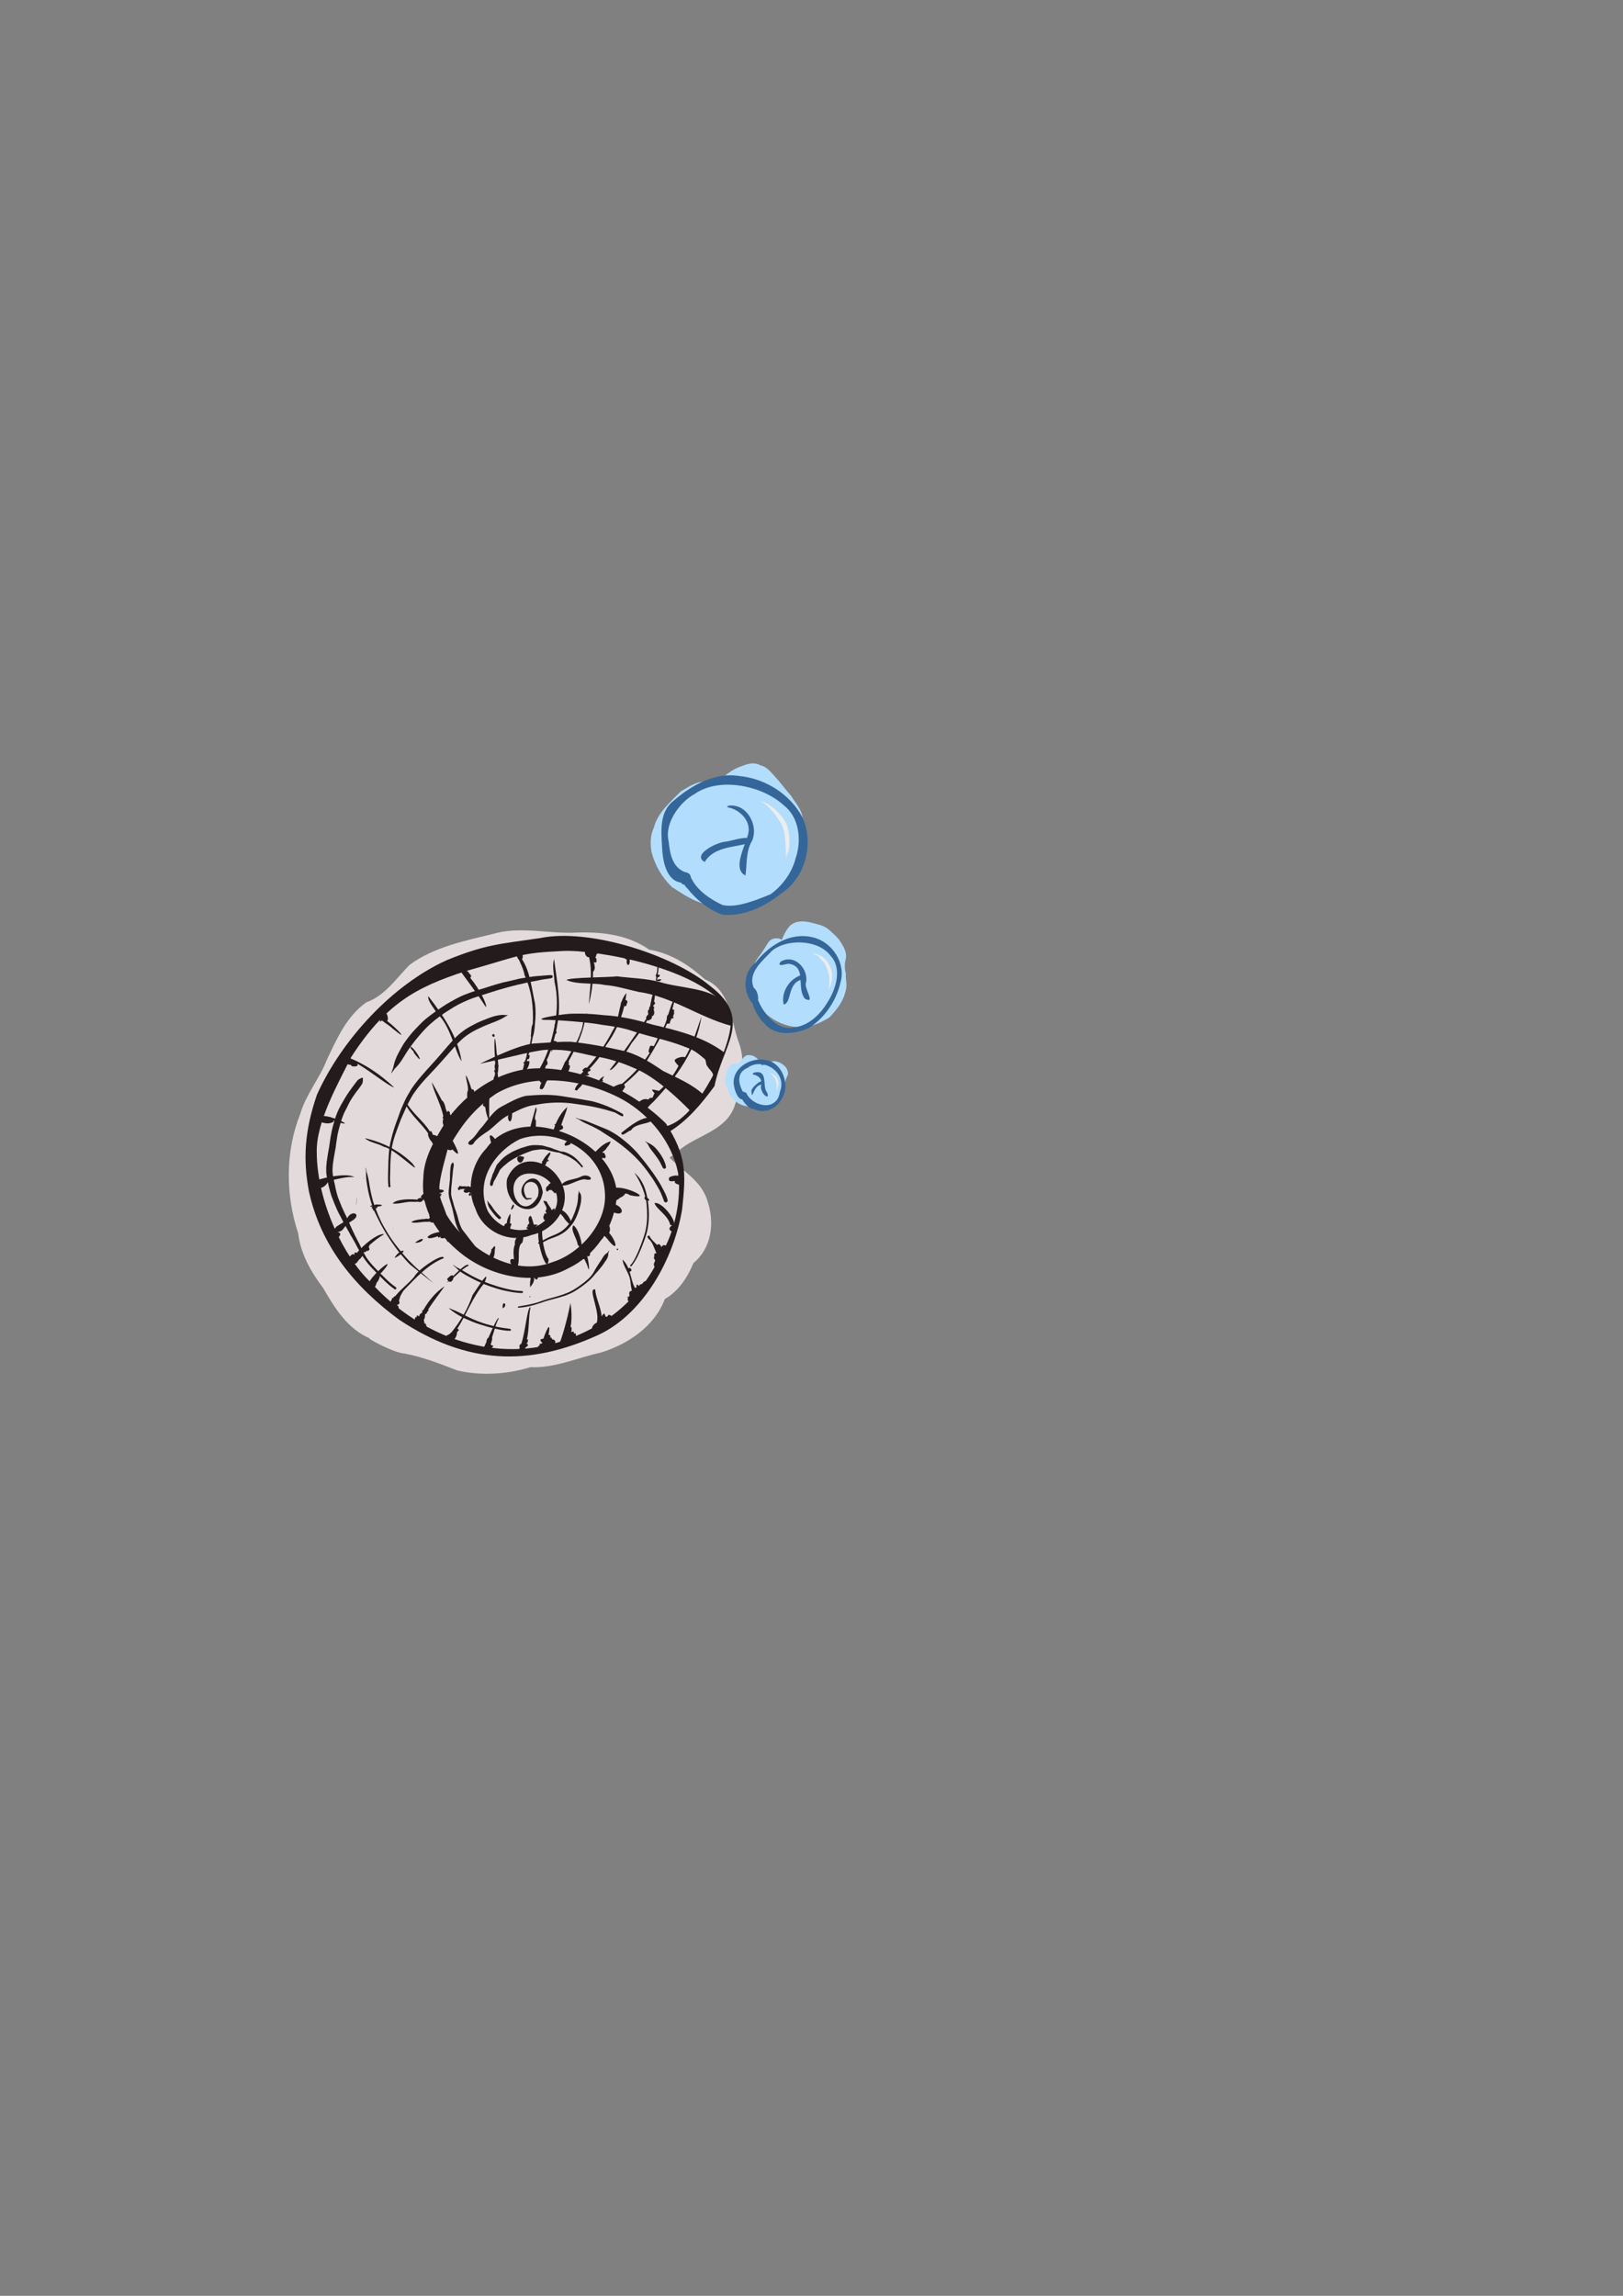 <?xml version="1.0" encoding="UTF-8" standalone="no"?>
<!-- Created with Inkscape (http://www.inkscape.org/) -->

<svg
   xmlns:dc="http://purl.org/dc/elements/1.1/"
   xmlns:cc="http://creativecommons.org/ns#"
   xmlns:rdf="http://www.w3.org/1999/02/22-rdf-syntax-ns#"
   xmlns:svg="http://www.w3.org/2000/svg"
   xmlns="http://www.w3.org/2000/svg"
   xmlns:sodipodi="http://sodipodi.sourceforge.net/DTD/sodipodi-0.dtd"
   xmlns:inkscape="http://www.inkscape.org/namespaces/inkscape"
   width="744.094"
   height="1052.362"
   id="svg2"
   version="1.1"
   inkscape:version="0.48.5 r10040"
   sodipodi:docname="logo.svg">
  <rect width="100%" height="100%" fill="#808080" stroke="none"/>
  <title
     id="title4090">Guile-SSH Logo</title>
  <defs
     id="defs4" />
  <sodipodi:namedview
     id="base"
     pagecolor="#ffffff"
     bordercolor="#666666"
     borderopacity="1.0"
     inkscape:pageopacity="0.0"
     inkscape:pageshadow="2"
     inkscape:zoom="1.4"
     inkscape:cx="299.83444"
     inkscape:cy="504.46219"
     inkscape:document-units="px"
     inkscape:current-layer="layer4"
     showgrid="false"
     inkscape:window-width="1278"
     inkscape:window-height="1004"
     inkscape:window-x="0"
     inkscape:window-y="18"
     inkscape:window-maximized="1"
     inkscape:snap-global="false">
    <inkscape:grid
       type="xygrid"
       id="grid2985" />
  </sodipodi:namedview>
  <g
     inkscape:groupmode="layer"
     id="layer4"
     inkscape:label="shell-color"
     style="display:inline">
    <path
       style="fill:#e3dbdb;fill-opacity:1;fill-rule:nonzero;stroke:none;display:inline"
       d="m 239.744,426.45 c -4.505,-0.048 -8.994,0.3 -13.447,1.574 -13.253,3.252 -27.262,6.011 -38.494,14.234 -6.229,6.301 -11.193,14.075 -19.887,17.223 -9.221,6.547 -13.651,17.068 -18.321,26.889 -2.751,7.333 -9.407,15.501 -11.866,24.053 -6.966,17.325 -6.89,37.286 -0.992,54.995 1.109,9.451 5.841,17.571 11.441,25.039 5.343,9.225 11.302,18.887 21.609,23.132 -3.416,-1.175 10.751,6.665 15.584,6.814 8.568,1.654 15.982,4.576 24.328,7.805 10.824,2.504 22.809,1.789 33.416,-1.515 11.284,0.507 21.572,-4.349 32.385,-6.709 12.355,-3.783 24.668,-12.072 29.307,-24.54 6.122,-3.442 10.515,-9.993 13.101,-16.483 8.217,-6.666 9.771,-18.113 6.638,-27.772 -2.437,-9.575 -11.216,-14.143 -17.593,-20.577 1.896,-1.214 3.692,-2.621 5.369,-4.155 8.639,-6.539 21.304,-8.625 24.782,-20.443 3.246,-9.12 4.94,-20.133 1.302,-28.993 -3.333,-9.954 -3.808,-23.424 -15.204,-28.093 -7.476,-6.644 -15.541,-11.953 -25.574,-13.625 -10.298,-7.242 -23.082,-8.376 -35.297,-7.747 -7.533,0.151 -15.079,-1.026 -22.587,-1.107 z m -76.028,122.101 c 0.053,-0.009 -0.05,1.289 -0.237,3.03 -0.106,0.284 -0.226,0.568 -0.318,0.842 0.325,-2.788 0.507,-3.863 0.555,-3.872 z"
       id="path3475-6"
       inkscape:connector-curvature="0"
       sodipodi:nodetypes="sccccccccccccccccccccccscccc"
       inkscape:export-filename="/home/avp/src/projects/guile-ssh/doc/logo.png"
       inkscape:export-xdpi="151"
       inkscape:export-ydpi="151" />
  </g>
  <g
     inkscape:groupmode="layer"
     id="layer2"
     inkscape:label="shell-1"
     style="display:inline">
    <path
       style="fill:#241c1c;fill-opacity:1;fill-rule:nonzero;stroke:none;display:inline"
       d="m 322.425,501.707 c -4.983,-4.691 -12.142,-7.705 -18.426,-10.793 -5.991,-4.091 -12.077,-7.945 -19.179,-9.458 -7.644,-1.697 -15.384,-3.164 -23.179,-3.926 -5.232,-0.088 -10.457,0.38 -15.671,0.718 -2.38,-0.006 -7.78,0.54 -25.887,9.345 11.927,-2.472 28.41,-7.174 32.369,-6.293 6.794,-0.486 13.247,1.38 19.903,2.829 7.425,1.062 14.568,3.542 21.294,6.806 8.829,4.512 18.01,13.335 22.962,18.422 4.291,-2.215 6.235,-5.319 5.814,-7.651 z"
       id="path3039-8"
       inkscape:connector-curvature="0"
       sodipodi:nodetypes="cccccccccccc"
       inkscape:export-filename="/home/avp/src/projects/guile-ssh/doc/logo.png"
       inkscape:export-xdpi="151"
       inkscape:export-ydpi="151" />
    <path
       style="fill:#241c1c;fill-opacity:1;fill-rule:nonzero;stroke:none;display:inline"
       d="m 265.88,464.632 c -1.221,-0.015 -2.439,0.007 -3.656,0.031 -3.026,-0.032 -17.929,2.215 -13.031,2.812 6.725,-0.004 21.514,1.212 26.562,2.25 4.914,0.676 9.832,1.305 14.531,3 7.842,2.588 16.042,4.036 23.719,7.125 4.301,1.516 5.765,2.807 9.294,5.761 0.798,2.319 0.169,1.835 0.844,2.907 1.26,2 2.946,3.187 2.772,4.416 0.308,0.714 0.239,0.815 0.022,1.488 2.486,-2.261 4.101,-9.883 5.474,-11.698 -9.638,-7.384 -21.646,-10.356 -33.25,-13.062 -7.268,-2.2 -14.708,-3.922 -22.312,-4.312 -3.635,-0.442 -7.305,-0.672 -10.969,-0.719 z"
       id="path3043-9"
       inkscape:connector-curvature="0"
       sodipodi:nodetypes="cccccccscccccsc"
       inkscape:export-filename="/home/avp/src/projects/guile-ssh/doc/logo.png"
       inkscape:export-xdpi="151"
       inkscape:export-ydpi="151" />
    <path
       style="fill:#241c1c;fill-opacity:1;fill-rule:nonzero;stroke:none;display:inline"
       d="m 331.271,458.853 c -6.914,-6.204 -19.553,-5.839 -28.821,-8.721 -6.887,-1.779 -12.527,-1.661 -19.578,-2.606 -3.436,0.506 -20.668,0.411 -23.232,1.635 4.666,2.339 13.179,1.206 17.503,2.339 5.329,0.359 10.447,2.034 15.643,3.186 15.306,2.082 27.921,11.701 42.272,15.482 2.118,-1.259 -1.471,-10.358 -3.788,-11.315 z"
       id="path3045-79"
       inkscape:connector-curvature="0"
       sodipodi:nodetypes="cccccccc"
       inkscape:export-filename="/home/avp/src/projects/guile-ssh/doc/logo.png"
       inkscape:export-xdpi="151"
       inkscape:export-ydpi="151" />
    <g
       style="display:inline"
       id="g3520"
       transform="translate(-132.192,43.931)"
       inkscape:export-filename="/home/avp/src/projects/guile-ssh/doc/logo.png"
       inkscape:export-xdpi="151"
       inkscape:export-ydpi="151">
      <path
         style="fill:#241c1c;fill-opacity:1;fill-rule:nonzero;stroke:none"
         d="m 417.768,466.694 c -4.496,-2.595 -9.329,-4.683 -14.383,-5.905 -4.752,-0.865 -9.52,-1.652 -14.292,-2.371 -5.273,-0.76 -10.638,-0.489 -15.921,-0.032 -3.895,0.961 -7.428,3.007 -10.948,4.879 -3.966,2.066 -6.222,6.031 -8.989,9.343 -2.009,1.916 -3.081,4.605 -5.443,6.212 -2.572,1.963 1.109,3.094 1.933,0.674 1.831,-2.078 4.168,-3.64 6.466,-5.128 3.136,-2.384 5.708,-5.54 9.349,-7.234 3.868,-1.958 7.75,-4.156 12.143,-4.601 6.17,-1.253 12.544,-1.432 18.755,-0.38 5.795,0.74 11.558,1.873 17.105,3.697 0.912,-0.017 5.388,3.687 4.223,0.847 z"
         id="path3126-1"
         inkscape:connector-curvature="0" />
    </g>
    <path
       style="fill:#241c1c;fill-opacity:1;fill-rule:nonzero;stroke:none;display:inline"
       id="path3154-3"
       d="m 267.134,534.46 c -0.318,-0.334 -0.615,-0.694 -0.89,-1.066 -0.289,-0.386 -0.64,-0.72 -0.941,-1.096 -0.29,-0.268 -0.551,-0.56 -0.821,-0.847 -0.229,-0.256 -0.475,-0.485 -0.748,-0.694 -0.244,-0.2 -0.497,-0.391 -0.74,-0.595 -0.245,-0.191 -0.517,-0.341 -0.779,-0.506 -0.248,-0.189 -0.534,-0.328 -0.809,-0.475 -0.281,-0.181 -0.604,-0.284 -0.886,-0.458 -0.33,-0.17 -0.694,-0.271 -1.024,-0.436 -0.379,-0.117 -0.755,-0.244 -1.135,-0.36 -0.382,-0.015 -0.72,0.012 -1.085,-0.123 -0.284,-0.104 -0.54,-0.025 -0.802,-0.172 -0.227,-0.096 -0.459,-0.195 -0.683,-0.306 -0.257,-0.082 -0.524,-0.149 -0.781,-0.24 -0.298,-0.113 -0.608,-0.195 -0.904,-0.309 -0.314,-0.098 -0.588,-0.262 -0.895,-0.378 -0.346,-0.155 -0.706,-0.278 -1.077,-0.363 -0.379,-0.093 -0.749,-0.223 -1.13,-0.311 -0.377,-0.093 -0.745,-0.214 -1.12,-0.313 -0.384,-0.124 -0.775,-0.221 -1.167,-0.323 -0.408,-0.064 -0.823,-0.055 -1.23,-0.112 -0.384,-0.056 -0.776,-0.066 -1.164,-0.057 -0.371,-0.024 -0.739,-0.041 -1.112,-0.032 -0.42,0.007 -0.839,-0.004 -1.256,0.058 -0.382,0.091 -0.778,0.088 -1.162,0.169 -0.374,0.073 -0.739,0.154 -1.102,0.271 -0.365,0.092 -0.716,0.223 -1.076,0.333 -0.35,0.153 -0.729,0.214 -1.085,0.34 -0.395,0.097 -0.779,0.239 -1.152,0.407 -0.403,0.142 -0.808,0.291 -1.187,0.493 -0.396,0.169 -0.808,0.302 -1.196,0.495 -0.42,0.147 -0.828,0.361 -1.216,0.587 -0.397,0.22 -0.803,0.434 -1.18,0.691 -0.396,0.225 -0.802,0.445 -1.174,0.709 -0.397,0.256 -0.768,0.55 -1.141,0.839 -0.353,0.264 -0.66,0.575 -0.985,0.869 -0.256,0.26 -0.517,0.515 -0.771,0.776 -0.247,0.209 -0.395,0.504 -0.609,0.736 -0.203,0.202 -0.382,0.42 -0.59,0.617 -0.21,0.233 -0.418,0.468 -0.587,0.738 -0.242,0.239 -0.201,0.593 -0.38,0.866 -0.157,0.271 -0.266,0.56 -0.396,0.842 -0.119,0.279 -0.196,0.579 -0.33,0.851 -0.051,0.266 -0.2,0.499 -0.31,0.744 -0.111,0.259 -0.267,0.501 -0.378,0.759 -0.138,0.281 -0.297,0.549 -0.285,0.869 -0.03,0.265 -0.141,0.505 -0.222,0.755 -0.119,0.241 -0.233,0.49 -0.265,0.759 -0.092,0.284 -0.241,0.559 -0.291,0.852 -0.072,0.257 -0.124,0.528 -0.157,0.793 -0.053,0.356 -0.155,0.689 -0.023,1.039 0.112,0.349 0.491,0.226 0.484,0.613 -0.006,0.1 0.136,0.107 0.141,0.007 l 0,0 c 0.032,-0.38 0.379,-0.221 0.549,-0.53 0.164,-0.253 0.151,-0.543 0.231,-0.823 0.074,-0.211 0.144,-0.424 0.214,-0.636 0.106,-0.196 0.142,-0.431 0.284,-0.616 0.212,-0.201 0.341,-0.474 0.457,-0.739 0.146,-0.258 0.251,-0.538 0.414,-0.787 0.185,-0.178 0.249,-0.41 0.352,-0.641 0.129,-0.232 0.224,-0.486 0.369,-0.712 0.158,-0.276 0.269,-0.577 0.447,-0.841 0.1,-0.264 0.229,-0.52 0.356,-0.772 0.097,-0.21 0.232,-0.409 0.352,-0.609 0.111,-0.217 0.395,-0.234 0.494,-0.466 0.146,-0.15 0.263,-0.323 0.421,-0.457 0.168,-0.198 0.37,-0.361 0.556,-0.544 0.221,-0.198 0.505,-0.326 0.712,-0.549 0.257,-0.225 0.511,-0.452 0.775,-0.669 0.267,-0.243 0.559,-0.46 0.837,-0.692 0.292,-0.228 0.601,-0.427 0.919,-0.617 0.384,-0.206 0.748,-0.453 1.113,-0.689 0.365,-0.188 0.707,-0.417 1.068,-0.61 0.345,-0.171 0.688,-0.35 1.02,-0.536 0.397,-0.167 0.765,-0.39 1.149,-0.579 0.37,-0.139 0.72,-0.323 1.07,-0.501 0.339,-0.125 0.669,-0.258 0.996,-0.406 0.349,-0.124 0.676,-0.309 1.036,-0.411 0.332,-0.129 0.669,-0.238 0.996,-0.379 0.307,-0.099 0.599,-0.225 0.903,-0.329 0.3,-0.091 0.587,-0.24 0.903,-0.272 0.34,-0.053 0.673,-0.152 1.018,-0.173 0.374,-0.035 0.742,-0.088 1.111,-0.161 0.346,-0.036 0.691,-0.081 1.036,-0.12 0.338,-0.051 0.684,-0.048 1.024,-0.024 0.349,-0.023 0.688,0.003 1.034,0.046 0.36,0.066 0.723,0.11 1.076,0.216 0.375,0.115 0.76,0.193 1.137,0.3 0.336,0.103 0.68,0.173 1.019,0.26 0.333,0.096 0.665,0.125 0.998,0.222 0.324,0.065 0.644,0.141 0.972,0.185 0.27,0.043 0.539,0.109 0.806,0.163 0.234,0.005 0.475,0.021 0.702,0.068 0.307,0.023 0.476,0.26 0.787,0.31 0.376,0.068 0.637,0.257 0.956,0.457 0.355,0.108 0.715,0.21 1.058,0.35 0.325,0.079 0.63,0.264 0.936,0.4 0.293,0.094 0.561,0.264 0.842,0.391 0.251,0.134 0.495,0.285 0.75,0.409 0.247,0.155 0.479,0.33 0.725,0.486 0.263,0.15 0.512,0.31 0.756,0.486 0.249,0.191 0.507,0.366 0.763,0.545 0.298,0.228 0.588,0.458 0.836,0.742 0.355,0.303 0.656,0.668 0.984,0.998 0.328,0.318 0.638,0.663 0.906,1.03 0.34,0.407 0.916,-0.074 0.576,-0.481 z"
       inkscape:connector-curvature="0"
       inkscape:export-filename="/home/avp/src/projects/guile-ssh/doc/logo.png"
       inkscape:export-xdpi="151"
       inkscape:export-ydpi="151" />
    <path
       style="fill:#241c1c;fill-opacity:1;fill-rule:nonzero;stroke:none;display:inline"
       id="path3156-9"
       d="m 181.481,590.046 c -0.548,-0.375 -1.066,-0.789 -1.596,-1.187 -0.677,-0.509 -1.284,-1.099 -1.924,-1.652 -0.669,-0.652 -1.342,-1.3 -2.014,-1.949 -0.662,-0.634 -1.281,-1.311 -1.936,-1.952 -0.58,-0.567 -1.139,-1.155 -1.716,-1.725 -0.496,-0.541 -1,-1.073 -1.496,-1.614 -0.422,-0.464 -0.844,-0.933 -1.219,-1.437 -0.395,-0.448 -0.751,-0.927 -1.106,-1.409 -0.357,-0.486 -0.673,-0.995 -0.971,-1.519 -0.283,-0.59 -0.644,-1.137 -0.93,-1.725 -0.348,-0.603 -0.669,-1.224 -0.944,-1.861 -0.302,-0.714 -0.669,-1.391 -1.011,-2.086 -0.393,-0.753 -0.808,-1.498 -1.166,-2.269 -0.422,-0.769 -0.849,-1.544 -1.175,-2.36 -0.384,-0.787 -0.8,-1.569 -1.125,-2.383 -0.374,-0.812 -0.757,-1.626 -1.097,-2.453 -0.377,-0.853 -0.758,-1.703 -1.127,-2.559 -0.429,-0.804 -0.834,-1.625 -1.204,-2.458 -0.341,-0.744 -0.709,-1.475 -1.027,-2.23 -0.346,-0.74 -0.591,-1.52 -0.897,-2.276 -0.329,-0.741 -0.589,-1.51 -0.9,-2.257 -0.21,-0.685 -0.391,-1.378 -0.588,-2.066 -0.203,-0.744 -0.333,-1.511 -0.539,-2.254 -0.16,-0.86 -0.298,-1.732 -0.539,-2.573 -0.237,-0.888 -0.309,-1.816 -0.547,-2.698 -0.183,-0.856 -0.149,-1.731 -0.241,-2.596 -0.002,-0.87 0.107,-1.731 0.146,-2.598 0.089,-0.799 0.247,-1.589 0.325,-2.387 0.121,-0.727 0.236,-1.454 0.376,-2.178 0.098,-0.661 0.23,-1.316 0.348,-1.973 0.101,-0.568 0.195,-1.139 0.311,-1.705 0.06,-0.562 0.133,-1.121 0.21,-1.68 0.109,-0.706 0.185,-1.413 0.319,-2.115 0.147,-0.858 0.235,-1.733 0.475,-2.57 0.178,-0.865 0.364,-1.737 0.64,-2.576 0.211,-0.777 0.394,-1.572 0.675,-2.326 0.158,-0.578 0.298,-1.176 0.54,-1.726 0.152,-0.47 0.323,-0.942 0.529,-1.395 0.165,-0.487 0.368,-0.966 0.612,-1.419 0.273,-0.61 0.584,-1.198 0.907,-1.783 0.342,-0.754 0.709,-1.497 1.09,-2.232 0.353,-0.726 0.782,-1.411 1.199,-2.102 0.416,-0.625 0.808,-1.268 1.257,-1.871 0.456,-0.685 0.942,-1.349 1.448,-1.997 0.707,-0.89 1.393,-1.796 2.007,-2.753 0.617,-0.952 0.553,-1.987 0.462,-3.066 0.055,-0.084 -0.063,-0.161 -0.118,-0.078 l 0,0 c -0.994,0.348 -1.941,0.713 -2.568,1.612 -0.652,0.879 -1.298,1.761 -1.975,2.622 -0.513,0.695 -1.027,1.39 -1.526,2.096 -0.426,0.667 -0.902,1.301 -1.31,1.979 -0.472,0.728 -0.898,1.482 -1.335,2.231 -0.408,0.729 -0.816,1.458 -1.25,2.172 -0.322,0.634 -0.655,1.256 -0.98,1.887 -0.229,0.539 -0.473,1.07 -0.698,1.61 -0.169,0.511 -0.397,1.001 -0.582,1.503 -0.171,0.633 -0.408,1.248 -0.597,1.876 -0.168,0.8 -0.428,1.583 -0.668,2.365 -0.21,0.926 -0.485,1.836 -0.671,2.77 -0.12,0.91 -0.374,1.796 -0.503,2.707 -0.09,0.726 -0.23,1.442 -0.32,2.168 -0.077,0.546 -0.154,1.09 -0.247,1.634 -0.054,0.55 -0.165,1.093 -0.268,1.635 -0.118,0.663 -0.213,1.329 -0.348,1.989 -0.115,0.75 -0.251,1.497 -0.344,2.251 -0.171,0.841 -0.25,1.701 -0.314,2.557 -0.133,0.973 -0.162,1.965 -0.128,2.944 -0.039,1.008 0.134,2.017 0.296,3.009 0.084,0.953 0.373,1.891 0.558,2.831 0.141,0.878 0.389,1.743 0.627,2.599 0.162,0.793 0.418,1.575 0.647,2.349 0.217,0.758 0.478,1.503 0.801,2.223 0.266,0.787 0.606,1.549 0.899,2.327 0.316,0.78 0.69,1.535 1.004,2.316 0.36,0.782 0.702,1.573 1.12,2.326 0.448,0.793 0.875,1.602 1.266,2.424 0.461,0.797 0.903,1.605 1.322,2.426 0.445,0.793 0.858,1.606 1.314,2.394 0.472,0.745 0.868,1.54 1.29,2.314 0.485,0.745 0.91,1.529 1.337,2.306 0.446,0.71 0.835,1.457 1.209,2.206 0.368,0.687 0.701,1.387 1.113,2.049 0.376,0.6 0.712,1.224 1.047,1.85 0.364,0.567 0.669,1.172 1.091,1.702 0.359,0.518 0.706,1.037 1.074,1.548 0.366,0.497 0.751,0.978 1.119,1.471 0.434,0.484 0.843,0.989 1.284,1.466 0.505,0.547 1.015,1.091 1.551,1.608 0.559,0.591 1.149,1.152 1.713,1.737 0.637,0.662 1.307,1.292 1.943,1.956 0.662,0.678 1.334,1.35 2.043,1.98 0.626,0.611 1.308,1.162 1.988,1.71 0.531,0.43 1.082,0.836 1.638,1.232 0.628,0.435 1.242,-0.453 0.615,-0.887 z"
       inkscape:connector-curvature="0"
       inkscape:export-filename="/home/avp/src/projects/guile-ssh/doc/logo.png"
       inkscape:export-xdpi="151"
       inkscape:export-ydpi="151" />
    <path
       style="fill:#241c1c;fill-opacity:1;fill-rule:nonzero;stroke:none;display:inline"
       id="path3160-2"
       d="m 179.005,543.674 c -0.099,-0.728 -0.153,-1.469 -0.166,-2.205 -0.061,-1.13 0.003,-2.26 0.033,-3.39 0.038,-1.355 0.062,-2.711 0.076,-4.066 0.055,-1.335 0.114,-2.671 0.228,-4.002 0.104,-1.242 0.292,-2.466 0.445,-3.703 0.174,-1.242 0.496,-2.45 0.806,-3.663 0.387,-1.491 0.926,-2.93 1.439,-4.38 0.608,-1.772 1.321,-3.504 1.975,-5.259 0.74,-1.779 1.578,-3.512 2.328,-5.286 0.756,-1.657 1.635,-3.248 2.501,-4.849 0.843,-1.548 1.962,-2.903 2.981,-4.33 1.095,-1.413 2.27,-2.755 3.472,-4.075 1.258,-1.346 2.538,-2.671 3.783,-4.029 1.366,-1.497 2.756,-2.975 4.078,-4.511 1.404,-1.533 2.759,-3.11 4.127,-4.675 1.245,-1.392 2.486,-2.787 3.844,-4.07 1.174,-1.17 2.477,-2.195 3.856,-3.109 1.484,-1.012 3.068,-1.874 4.7,-2.621 1.797,-0.883 3.651,-1.663 5.521,-2.379 1.963,-0.727 3.892,-1.498 5.733,-2.499 1.273,-0.844 0.612,-0.465 1.982,-1.135 0.098,-0.022 0.066,-0.16 -0.031,-0.138 l 0,0 c -1.552,-0.009 -0.774,0.024 -2.334,-0.103 -2.229,0.121 -4.199,0.647 -6.278,1.452 -1.948,0.747 -3.891,1.5 -5.771,2.41 -1.701,0.896 -3.42,1.761 -5.021,2.833 -1.475,1.05 -2.913,2.151 -4.199,3.432 -1.336,1.389 -2.664,2.787 -3.904,4.265 -1.363,1.562 -2.717,3.134 -4.054,4.719 -1.354,1.489 -2.659,3.022 -4.032,4.493 -1.257,1.368 -2.494,2.754 -3.703,4.164 -1.201,1.404 -2.398,2.816 -3.486,4.312 -1.111,1.46 -2.037,3.062 -2.955,4.648 -0.943,1.627 -1.742,3.334 -2.468,5.068 -0.812,1.779 -1.454,3.627 -2.088,5.476 -0.687,1.765 -1.301,3.561 -1.887,5.363 -0.454,1.496 -0.853,3.012 -1.236,4.528 -0.322,1.252 -0.597,2.523 -0.766,3.805 -0.184,1.256 -0.255,2.512 -0.326,3.778 -0.085,1.35 -0.191,2.701 -0.186,4.055 -0.04,1.353 -0.048,2.706 -0.094,4.059 -0.033,1.153 -0.041,2.305 -0.013,3.458 0.054,0.755 0.095,1.511 0.153,2.265 0.072,0.662 1.009,0.56 0.937,-0.102 z"
       inkscape:connector-curvature="0"
       inkscape:export-filename="/home/avp/src/projects/guile-ssh/doc/logo.png"
       inkscape:export-xdpi="151"
       inkscape:export-ydpi="151" />
    <path
       style="fill:#241c1c;fill-opacity:1;fill-rule:nonzero;stroke:none;display:inline"
       id="path3162-6"
       d="m 252.547,446.973 c -0.677,-0.026 -1.358,0.06 -2.035,0.099 -1.004,0.099 -2.008,0.181 -3.013,0.269 -1.134,0.072 -2.273,0.12 -3.395,0.31 -1.192,0.203 -2.391,0.374 -3.588,0.558 -1.294,0.196 -2.603,0.387 -3.86,0.765 -1.437,0.338 -2.88,0.645 -4.313,1.001 -1.638,0.306 -3.246,0.763 -4.84,1.243 -1.587,0.47 -3.177,0.936 -4.737,1.487 -1.515,0.484 -3.048,0.911 -4.562,1.398 -1.558,0.491 -3.088,1.064 -4.615,1.641 -1.59,0.585 -3.113,1.325 -4.61,2.115 -1.528,0.792 -2.985,1.709 -4.484,2.552 -1.548,0.972 -3.049,2.011 -4.549,3.054 -1.642,1.149 -3.232,2.364 -4.789,3.624 -1.731,1.462 -3.268,3.123 -4.834,4.754 -1.912,2.003 -3.564,4.206 -5.169,6.455 -1.653,2.842 -3.408,5.727 -4.354,8.902 -0.227,0.762 -0.372,1.546 -0.558,2.319 -0.273,0.749 -0.546,1.498 -0.82,2.248 -0.047,0.088 0.077,0.155 0.125,0.067 l 0,0 c 0.472,-0.643 0.944,-1.287 1.416,-1.93 0.537,-0.584 1.104,-1.141 1.611,-1.751 2.043,-2.456 3.407,-5.395 5.342,-7.93 1.467,-2.165 3.12,-4.201 4.854,-6.158 1.381,-1.614 2.839,-3.174 4.423,-4.591 1.421,-1.285 2.917,-2.488 4.469,-3.612 1.414,-1.044 2.855,-2.058 4.364,-2.959 1.37,-0.92 2.812,-1.727 4.261,-2.517 1.424,-0.722 2.873,-1.395 4.342,-2.023 1.444,-0.602 2.913,-1.131 4.412,-1.582 1.533,-0.464 3.057,-0.956 4.576,-1.461 1.56,-0.464 3.089,-1.023 4.653,-1.477 1.567,-0.444 3.14,-0.871 4.698,-1.345 1.424,-0.351 2.835,-0.741 4.258,-1.093 1.258,-0.211 2.487,-0.577 3.732,-0.848 1.162,-0.258 2.318,-0.527 3.493,-0.707 1.113,-0.16 2.204,-0.44 3.304,-0.671 0.973,-0.185 1.948,-0.355 2.933,-0.464 0.687,-0.105 1.398,-0.149 2.06,-0.366 0.969,-0.139 0.772,-1.509 -0.197,-1.37 z"
       inkscape:connector-curvature="0"
       inkscape:export-filename="/home/avp/src/projects/guile-ssh/doc/logo.png"
       inkscape:export-xdpi="151"
       inkscape:export-ydpi="151" />
    <path
       style="fill:#241c1c;fill-opacity:1;fill-rule:nonzero;stroke:none;display:inline"
       id="path3166-0"
       d="m 233.894,609.168 c -0.958,-0.228 -1.95,-0.276 -2.924,-0.422 -1.687,-0.213 -3.351,-0.55 -4.997,-0.972 -2.009,-0.491 -3.995,-1.079 -5.938,-1.788 -2.018,-0.716 -3.985,-1.587 -5.895,-2.554 -2.242,-1.132 -4.456,-2.284 -6.794,-3.205 -0.455,-0.182 -0.91,-0.364 -1.366,-0.547 -0.086,-0.051 -0.158,0.071 -0.072,0.122 l 0,0 c 0.384,0.31 0.767,0.62 1.151,0.93 2.067,1.587 4.169,2.775 6.54,3.852 2.007,0.869 4.013,1.734 6.104,2.39 2.005,0.615 3.998,1.262 6.036,1.764 1.69,0.387 3.376,0.807 5.094,1.05 0.989,0.112 1.993,0.278 2.989,0.192 0.575,0.051 0.647,-0.762 0.072,-0.813 z"
       inkscape:connector-curvature="0"
       inkscape:export-filename="/home/avp/src/projects/guile-ssh/doc/logo.png"
       inkscape:export-xdpi="151"
       inkscape:export-ydpi="151" />
    <path
       style="fill:#241c1c;fill-opacity:1;fill-rule:nonzero;stroke:none;display:inline"
       id="path3168-7"
       d="m 190.88,581.157 c -0.761,-0.702 -1.519,-1.41 -2.235,-2.16 -1.413,-1.345 -2.705,-2.817 -3.968,-4.303 -1.582,-1.944 -3.178,-3.89 -4.628,-5.935 -1.547,-2.161 -2.908,-4.442 -4.217,-6.752 -1.312,-2.367 -2.427,-4.825 -3.358,-7.365 -1.218,-2.768 -1.953,-5.692 -2.569,-8.642 -0.513,-2.287 -0.695,-4.639 -1.283,-6.91 -0.897,-3.466 -0.261,-0.148 -0.855,-3.689 -0.014,-0.099 -0.154,-0.08 -0.14,0.019 l 0,0 c 0.435,3.944 0.053,-0.17 0.201,3.787 0.088,2.367 0.611,4.696 1.024,7.02 0.674,2.999 1.497,5.97 2.681,8.813 1.186,2.457 2.368,4.919 3.694,7.305 1.298,2.345 2.696,4.633 4.233,6.831 1.465,2.067 2.888,4.162 4.554,6.08 1.281,1.515 2.574,3.018 3.984,4.415 0.795,0.7 9.866,7.932 10.726,8.551 0.395,0.322 -7.448,-6.744 -7.842,-7.067 z"
       inkscape:connector-curvature="0"
       sodipodi:nodetypes="cccccccscccsccccccccc"
       inkscape:export-filename="/home/avp/src/projects/guile-ssh/doc/logo.png"
       inkscape:export-xdpi="151"
       inkscape:export-ydpi="151" />
    <path
       style="fill:#241c1c;fill-opacity:1;fill-rule:nonzero;stroke:none;display:inline"
       id="path3172-4"
       d="m 239.293,591.806 c -0.905,-0.035 -1.805,-0.138 -2.709,-0.215 -1.722,-0.211 -3.42,-0.562 -5.099,-0.994 -2.238,-0.545 -4.432,-1.233 -6.602,-2.002 -2.499,-0.854 -4.904,-1.955 -7.273,-3.116 -2.881,-1.386 -5.483,-3.262 -8.348,-4.666 -0.483,-0.327 -0.966,-0.655 -1.449,-0.982 -0.079,-0.061 -0.165,0.052 -0.086,0.112 l 0,0 c 0.446,0.383 0.892,0.765 1.337,1.148 0.418,0.41 0.805,0.853 1.253,1.228 2.033,1.705 4.535,2.815 6.83,4.1 2.407,1.185 4.854,2.282 7.381,3.19 2.211,0.757 4.445,1.465 6.727,1.977 1.733,0.355 3.465,0.733 5.226,0.914 0.923,0.126 1.856,0.203 2.785,0.231 0.655,0.018 0.681,-0.908 0.026,-0.926 z"
       inkscape:connector-curvature="0"
       inkscape:export-filename="/home/avp/src/projects/guile-ssh/doc/logo.png"
       inkscape:export-xdpi="151"
       inkscape:export-ydpi="151" />
    <path
       style="fill:#241c1c;fill-opacity:1;fill-rule:nonzero;stroke:none;display:inline"
       id="path3176-3"
       d="m 289.548,580.352 c 0.405,-0.587 0.862,-1.132 1.248,-1.733 0.6,-0.911 1.095,-1.88 1.607,-2.839 0.585,-1.191 1.071,-2.426 1.621,-3.632 0.503,-1.253 0.992,-2.51 1.449,-3.78 0.397,-1.155 0.81,-2.308 1.096,-3.496 0.277,-1.103 0.508,-2.227 0.623,-3.359 0.181,-1.131 0.275,-2.272 0.29,-3.417 0.069,-1.15 0.004,-2.303 -0.044,-3.452 -0.054,-1.252 -0.164,-2.495 -0.35,-3.734 -0.237,-1.569 -0.527,-3.137 -0.96,-4.665 -0.536,-2.005 -1.41,-3.873 -2.522,-5.616 -0.698,-1.049 -1.591,-1.941 -2.453,-2.851 -0.062,-0.079 -0.173,0.009 -0.111,0.087 l 0,0 c 0.664,1.031 1.298,2.075 1.854,3.17 0.895,1.772 1.751,3.567 2.327,5.474 0.442,1.483 0.935,2.952 1.11,4.498 0.129,1.221 0.252,2.444 0.297,3.671 0.047,1.13 0.05,2.259 0.057,3.39 -0.068,1.115 -0.131,2.23 -0.256,3.341 -0.193,1.091 -0.329,2.191 -0.617,3.264 -0.335,1.152 -0.639,2.313 -1.072,3.434 -0.451,1.261 -0.893,2.524 -1.396,3.765 -0.446,1.232 -0.993,2.425 -1.567,3.602 -0.436,0.965 -0.917,1.916 -1.489,2.809 -0.383,0.552 -0.734,1.152 -1.275,1.567 -0.357,0.378 0.178,0.883 0.534,0.505 z"
       inkscape:connector-curvature="0"
       inkscape:export-filename="/home/avp/src/projects/guile-ssh/doc/logo.png"
       inkscape:export-xdpi="151"
       inkscape:export-ydpi="151" />
    <path
       style="fill:#241c1c;fill-opacity:1;fill-rule:nonzero;stroke:none;display:inline"
       id="path3178-0"
       d="m 306.057,550.001 c -0.211,-0.908 -0.577,-1.767 -0.917,-2.632 -0.705,-1.477 -1.507,-2.903 -2.277,-4.346 -0.975,-1.727 -2.131,-3.335 -3.214,-4.993 -1.143,-1.652 -2.392,-3.224 -3.588,-4.836 -1.163,-1.504 -2.384,-2.957 -3.602,-4.417 -1.172,-1.381 -2.479,-2.635 -3.792,-3.879 -1.411,-1.266 -2.896,-2.438 -4.394,-3.595 -1.878,-1.39 -3.868,-2.583 -5.976,-3.588 -2.659,-1.066 -5.319,-2.131 -7.96,-3.24 -0.888,-0.352 -2.116,-0.863 -3.033,-1.131 -0.536,-0.156 -1.095,-0.227 -1.63,-0.386 -0.531,-0.158 -1.042,-0.375 -1.563,-0.562 -0.092,-0.039 -0.147,0.091 -0.055,0.13 l 0,0 c 0.498,0.241 1.011,0.455 1.495,0.724 0.487,0.271 0.928,0.621 1.414,0.896 0.747,0.423 2.123,1.037 2.906,1.397 2.559,1.162 5.079,2.42 7.362,4.075 1.86,1.216 3.77,2.364 5.561,3.682 1.49,1.058 2.932,2.181 4.331,3.357 1.35,1.091 2.635,2.258 3.873,3.475 1.331,1.29 2.583,2.656 3.741,4.103 1.265,1.514 2.423,3.119 3.551,4.736 1.14,1.554 2.158,3.199 3.102,4.879 0.797,1.347 1.535,2.742 2.081,4.211 0.35,0.798 0.631,1.621 0.928,2.439 0.352,1.17 2.008,0.672 1.655,-0.498 z"
       inkscape:connector-curvature="0"
       inkscape:export-filename="/home/avp/src/projects/guile-ssh/doc/logo.png"
       inkscape:export-xdpi="151"
       inkscape:export-ydpi="151" />
    <path
       style="fill:#241c1c;fill-opacity:1;fill-rule:nonzero;stroke:none;display:inline"
       id="path3180-4"
       d="m 305.291,534.653 c -0.115,-0.905 -0.492,-1.768 -0.835,-2.608 -0.715,-1.695 -1.78,-3.2 -2.902,-4.645 -0.808,-1.016 -1.722,-1.998 -2.845,-2.678 -4.74,-2.87 1.927,1.587 -2.705,-1.573 -0.075,-0.066 -0.168,0.041 -0.093,0.106 l 0,0 c 0.345,0.387 0.739,0.736 1.036,1.161 0.287,0.409 0.448,0.895 0.705,1.324 0.632,1.054 1.43,2.006 2.193,2.964 1.01,1.345 2.005,2.705 2.826,4.176 0.406,0.752 0.737,1.544 1.157,2.285 0.363,1.034 1.824,0.521 1.462,-0.513 z"
       inkscape:connector-curvature="0"
       inkscape:export-filename="/home/avp/src/projects/guile-ssh/doc/logo.png"
       inkscape:export-xdpi="151"
       inkscape:export-ydpi="151" />
    <path
       style="fill:#241c1c;fill-opacity:1;fill-rule:nonzero;stroke:none;display:inline"
       id="path3194-6"
       d="m 237.736,599.432 c 0.699,-0.071 1.403,-0.086 2.097,-0.201 1.101,-0.166 2.197,-0.358 3.283,-0.605 1.181,-0.279 2.357,-0.6 3.503,-1.004 1.069,-0.325 2.136,-0.669 3.179,-1.068 1.014,-0.311 2.028,-0.611 3.058,-0.869 0.971,-0.254 1.945,-0.488 2.91,-0.766 0.88,-0.242 1.753,-0.518 2.621,-0.804 0.895,-0.256 1.77,-0.589 2.613,-0.985 0.893,-0.359 1.735,-0.827 2.563,-1.313 0.809,-0.502 1.632,-0.992 2.39,-1.57 0.759,-0.502 1.479,-1.063 2.199,-1.619 0.724,-0.509 1.36,-1.123 2.036,-1.689 0.653,-0.588 1.246,-1.236 1.827,-1.894 0.623,-0.781 1.309,-1.508 1.966,-2.26 0.877,-1 1.708,-2.029 2.516,-3.084 0.783,-1.334 2.005,-2.528 2.306,-4.096 0.075,-0.392 0.066,-0.795 0.099,-1.192 0.132,-0.355 0.263,-0.71 0.395,-1.065 0.046,-0.088 -0.079,-0.154 -0.125,-0.066 l 0,0 c -0.217,0.307 -0.433,0.614 -0.65,0.921 -0.772,0.564 -1.076,0.696 -1.65,1.445 -0.714,0.931 -1.169,2.062 -1.924,2.968 -0.712,1.115 -1.436,2.219 -2.101,3.364 -0.48,0.845 -0.912,1.731 -1.525,2.491 -0.513,0.66 -1.072,1.282 -1.708,1.828 -0.623,0.595 -1.318,1.11 -1.971,1.672 -0.71,0.548 -1.444,1.062 -2.165,1.595 -0.788,0.497 -1.531,1.064 -2.343,1.525 -0.8,0.469 -1.615,0.912 -2.456,1.305 -0.842,0.336 -1.681,0.679 -2.536,0.984 -0.86,0.283 -1.722,0.555 -2.586,0.824 -0.959,0.277 -1.915,0.563 -2.883,0.805 -1.035,0.289 -2.081,0.548 -3.09,0.923 -1.066,0.317 -2.102,0.734 -3.155,1.092 -1.151,0.318 -2.296,0.656 -3.47,0.881 -1.075,0.217 -2.15,0.44 -3.237,0.588 -0.688,0.089 -1.353,0.288 -2.041,0.372 -0.401,0.038 -0.348,0.605 0.053,0.568 z"
       inkscape:connector-curvature="0"
       inkscape:export-filename="/home/avp/src/projects/guile-ssh/doc/logo.png"
       inkscape:export-xdpi="151"
       inkscape:export-ydpi="151" />
    <path
       style="fill:#241c1c;fill-opacity:1;fill-rule:nonzero;stroke:none;display:inline"
       id="path3198-3"
       d="m 220.592,574.161 c -0.465,-0.462 -0.92,-0.927 -1.372,-1.403 -0.63,-0.643 -1.191,-1.351 -1.766,-2.043 -0.518,-0.629 -0.998,-1.287 -1.514,-1.917 -0.436,-0.588 -0.911,-1.148 -1.342,-1.74 -0.356,-0.516 -0.771,-0.981 -1.149,-1.482 -0.358,-0.361 -0.586,-0.837 -0.944,-1.187 -0.264,-0.314 -0.453,-0.689 -0.706,-1.007 -0.222,-0.339 -0.326,-0.738 -0.53,-1.085 -0.183,-0.446 -0.333,-0.902 -0.534,-1.339 -0.151,-0.467 -0.244,-0.958 -0.436,-1.408 -0.14,-0.498 -0.236,-1.014 -0.395,-1.505 -0.111,-0.503 -0.28,-1.002 -0.443,-1.494 -0.092,-0.524 -0.33,-1.004 -0.5,-1.504 -0.163,-0.479 -0.352,-0.949 -0.524,-1.425 -0.1,-0.43 -0.256,-0.845 -0.367,-1.274 -0.097,-0.393 -0.239,-0.776 -0.302,-1.175 -0.109,-0.423 -0.27,-0.83 -0.375,-1.254 -0.137,-0.418 -0.291,-0.842 -0.348,-1.279 -0.125,-0.424 -0.188,-0.859 -0.21,-1.299 -0.021,-0.49 -0.02,-0.987 0.02,-1.478 -0.018,-0.616 0.018,-1.228 0.104,-1.838 0.069,-0.693 0.123,-1.394 0.231,-2.083 0.06,-0.784 0.087,-1.572 0.195,-2.352 0.158,-0.855 0.14,-1.727 0.242,-2.589 0.078,-0.987 0.281,-1.957 0.447,-2.931 -0.137,-0.778 -0.036,-0.383 -0.315,-1.182 0.025,-0.097 -0.112,-0.132 -0.137,-0.035 l 0,0 c -0.638,0.601 -0.365,0.277 -0.831,0.963 -0.228,1.017 -0.328,2.054 -0.39,3.094 -0.027,0.869 -0.137,1.735 -0.095,2.605 2.6e-4,0.776 -0.068,1.552 -0.152,2.322 -0.031,0.698 -0.157,1.392 -0.234,2.086 -0.035,0.629 -0.099,1.253 -0.192,1.875 -0.018,0.546 -0.073,1.089 -0.007,1.635 0.055,0.491 0.109,0.979 0.194,1.465 0.145,0.449 0.227,0.917 0.372,1.367 0.149,0.392 0.256,0.797 0.359,1.203 0.146,0.387 0.204,0.804 0.338,1.198 0.139,0.423 0.236,0.857 0.383,1.275 0.115,0.487 0.22,0.976 0.335,1.463 0.116,0.511 0.152,1.041 0.337,1.535 0.106,0.492 0.207,0.986 0.323,1.473 0.083,0.526 0.249,1.045 0.382,1.561 0.074,0.529 0.275,1.039 0.475,1.533 0.136,0.493 0.338,0.965 0.541,1.435 0.135,0.453 0.393,0.872 0.616,1.286 0.188,0.423 0.485,0.813 0.748,1.192 0.248,0.46 0.663,0.819 0.96,1.254 0.405,0.474 0.772,0.974 1.191,1.435 0.477,0.554 0.916,1.14 1.385,1.701 0.502,0.659 1.048,1.283 1.586,1.912 0.58,0.698 1.176,1.384 1.716,2.114 0.418,0.542 0.823,1.089 1.269,1.606 0.906,0.965 2.27,-0.316 1.364,-1.281 z"
       inkscape:connector-curvature="0"
       inkscape:export-filename="/home/avp/src/projects/guile-ssh/doc/logo.png"
       inkscape:export-xdpi="151"
       inkscape:export-ydpi="151" />
    <path
       style="fill:#241c1c;fill-opacity:1;fill-rule:nonzero;stroke:none;display:inline"
       id="path3212-4"
       d="m 229.403,557.643 c -0.484,-0.406 -0.913,-0.863 -1.353,-1.315 -0.736,-0.761 -1.365,-1.611 -1.992,-2.461 -0.653,-1.286 -1.742,-2.247 -2.548,-3.412 -0.041,-0.091 -0.17,-0.033 -0.129,0.058 l 0,0 c 0.261,1.039 0.155,0.512 0.315,1.58 0.222,0.941 0.762,1.751 1.315,2.525 0.638,0.911 1.327,1.79 2.07,2.619 0.455,0.503 0.943,0.98 1.461,1.418 0.716,0.61 1.578,-0.402 0.862,-1.012 z"
       inkscape:connector-curvature="0"
       inkscape:export-filename="/home/avp/src/projects/guile-ssh/doc/logo.png"
       inkscape:export-xdpi="151"
       inkscape:export-ydpi="151" />
    <path
       style="fill:#241c1c;fill-opacity:1;fill-rule:nonzero;stroke:none;display:inline"
       id="path3214-3"
       d="m 247.398,570.114 c 0.437,-0.204 0.877,-0.409 1.327,-0.582 0.585,-0.264 1.143,-0.583 1.72,-0.863 0.576,-0.295 1.162,-0.562 1.767,-0.794 0.633,-0.241 1.256,-0.502 1.901,-0.71 0.631,-0.229 1.235,-0.517 1.857,-0.764 0.563,-0.262 1.099,-0.57 1.641,-0.871 0.524,-0.306 1.014,-0.661 1.51,-1.008 0.481,-0.368 0.918,-0.785 1.351,-1.207 0.409,-0.433 0.803,-0.877 1.176,-1.34 0.391,-0.456 0.767,-0.929 1.114,-1.422 0.393,-0.617 0.756,-1.255 1.078,-1.913 0.452,-0.838 0.809,-1.72 1.135,-2.613 0.394,-1.028 0.718,-2.085 0.977,-3.155 0.302,-1.167 0.528,-2.36 0.528,-3.567 0.023,-0.677 -0.044,-1.437 -0.326,-2.067 -0.566,-0.912 -0.326,-0.44 -0.726,-1.412 -0.015,-0.069 -0.112,-0.049 -0.098,0.021 l 0,0 c 0.004,0.254 0.045,0.509 0.013,0.76 -0.033,0.252 -0.16,0.485 -0.207,0.735 -0.115,0.612 -0.113,1.267 -0.124,1.887 -0.122,1.097 -0.201,2.199 -0.505,3.268 -0.283,1.011 -0.566,2.02 -0.923,3.007 -0.327,0.842 -0.664,1.679 -1.03,2.504 -0.301,0.611 -0.579,1.234 -0.94,1.814 -0.275,0.485 -0.558,0.961 -0.895,1.404 -0.347,0.431 -0.691,0.867 -1.087,1.255 -0.383,0.4 -0.789,0.779 -1.224,1.121 -0.424,0.366 -0.88,0.701 -1.355,0.997 -0.489,0.317 -1.005,0.596 -1.53,0.847 -0.566,0.311 -1.174,0.542 -1.772,0.782 -0.628,0.286 -1.281,0.506 -1.903,0.806 -0.6,0.292 -1.205,0.569 -1.79,0.891 -0.541,0.305 -1.104,0.581 -1.673,0.828 -0.44,0.22 -0.905,0.388 -1.355,0.584 -0.55,0.263 -0.178,1.04 0.372,0.777 z"
       inkscape:connector-curvature="0"
       inkscape:export-filename="/home/avp/src/projects/guile-ssh/doc/logo.png"
       inkscape:export-xdpi="151"
       inkscape:export-ydpi="151" />
    <path
       style="fill:#241c1c;fill-opacity:1;fill-rule:nonzero;stroke:none;display:inline"
       d="m 241.36,549.06 c -4.961,-9.127 7.773,-10.112 5.212,-0.572 -8.015,13.785 -17.627,-8.38 -5.243,-10.469 12.205,-1.345 19.613,13.704 9.134,20.89 -8.041,7.992 -21.051,5.986 -26.806,-3.745 -6.515,-14.823 4.427,-28.073 14.681,-32.998 16.498,-5.824 37.378,5.157 38.918,23.669 1.661,14.52 -11.332,28.806 -23.93,32.681 -18.065,7.099 -39.216,-5.943 -48.631,-21.718 -3.582,-10.388 -5.359,-8.521 0.464,-29.714 6.182,-11.132 11.787,-18.61 22.329,-25.789 18.001,-10.559 42.555,-5.92 58.448,2.985 12.15,7.06 22.048,19.208 24.913,33.18 1.717,11.467 -1.292,27.222 -7.884,37.681 -9.587,20.859 -26.112,33.21 -44.46,39.316 -29.69,10.33 -64.454,0.146 -89.002,-27.124 -11.493,-10.887 -24.233,-36.066 -24.283,-59.299 -0.265,-14.024 10.106,-31.859 15.723,-43.386 15.88,-24.603 29.901,-32.12 52.198,-39.39 26.544,-7.457 24.503,-8.371 45.1,-9.351 14.522,-0.701 62.59,7.542 75.334,26.89 6.384,7.594 -9.136,39.691 -20.55,49.177 -8.573,7.591 -16.053,3.169 -6.202,6.846 8.294,-5.092 14.728,-12.741 20.755,-20.986 3.729,-18.96 17.863,-30.604 -1.872,-45.78 -17.53,-14.63 -55.953,-26.678 -78.06,-22.049 -18.731,2.735 -25.183,2.921 -42.856,10.141 -24.681,11.145 -48.028,36.238 -59.486,61.67 -5.726,16.71 -6.424,29.611 -3.674,44.246 5.406,25.007 21.023,43.951 41.432,58.914 31.034,20.616 59.445,21.475 91.353,6.889 20.597,-9.592 34.563,-34.93 38.303,-57.436 1.828,-16.855 2.053,-24.52 -7.409,-39.434 -14.862,-14.674 -37.327,-25.332 -58.411,-25.302 -17.283,0.087 -32.942,10.745 -42.58,24.549 -4.467,7.502 -10.107,15.952 -10.238,25.84 -1.342,14.508 6.193,25.301 16.908,34.117 13.443,10.999 34.229,15.681 49.592,7.152 11.854,-5.545 21.46,-18.528 22.26,-33.928 -0.743,-15.342 -15.845,-26.976 -30.405,-29.995 -10.459,-2.645 -22.85,-0.378 -29.395,8.911 -7.045,7.169 -9.363,18.92 -5.015,27.844 3.247,10.082 15.375,16.148 25.685,11.903 11.699,-2.458 19.874,-15.567 12.326,-26.209 -5.815,-8.925 -18.946,-11.182 -23.583,0.592 -1.94,12.653 13.71,20.418 16.404,6.071 -2.029,-13.766 -14.826,-1.531 -7.624,3.356 1.155,0.04 5.116,-0.816 0.662,-0.703 z"
       id="path3033-8"
       inkscape:connector-curvature="0"
       sodipodi:nodetypes="ccccccccccccccccccccccccccccccccccccccccccccccccc"
       inkscape:export-filename="/home/avp/src/projects/guile-ssh/doc/logo.png"
       inkscape:export-xdpi="151"
       inkscape:export-ydpi="151" />
  </g>
  <g
     inkscape:groupmode="layer"
     id="layer10"
     inkscape:label="shell-2"
     style="display:inline">
    <g
       id="g8387"
       inkscape:export-filename="/home/avp/src/projects/guile-ssh/doc/logo.png"
       inkscape:export-xdpi="151"
       inkscape:export-ydpi="151">
      <path
         sodipodi:nodetypes="cczccccccccccc"
         inkscape:connector-curvature="0"
         id="path4396"
         d="m 321.572,465.981 c -2.523,7.501 -4.759,14.315 -7.492,18.649 -1.269,-0.606 -4.25,0.464 -4.702,1.226 -0.451,0.762 1.815,2.639 1.663,2.812 -2.309,4.471 -5.808,8.756 -8.94,11.373 -3.703,-0.989 -3.764,-0.759 -1.975,1.087 -0.48,0.506 -0.642,1.703 -1.116,2.165 -0.481,-0.245 -1.208,-0.07 -1.812,0.75 -2.199,-1.034 -5.45,1.433 -4.49,2.375 0.084,1.647 1.38,2.425 2.146,2.063 0.012,-0.006 0.984,-0.169 0.996,-0.175 0.697,0.696 -0.193,0.268 3.817,-3.387 10.285,-10.874 19.774,-23.712 21.906,-38.938 z"
         style="fill:#241c1c;fill-opacity:1;fill-rule:nonzero;stroke:none;display:inline" />
      <path
         sodipodi:nodetypes="ccccccccccccccccccccccccccc"
         inkscape:connector-curvature="0"
         id="path4398"
         d="m 309.541,457.231 c -1.43,2.105 -2.275,4.908 -3.156,7.781 -0.652,0.514 -0.797,1.394 -0.625,1.969 -0.156,0.389 -0.281,0.768 -0.344,1.094 -0.762,2.187 -1.692,4.296 -3.094,6.062 -0.766,1.863 -1.619,3.687 -2.594,5.438 -1.258,-0.366 -1.829,-0.383 -1.938,0.688 -0.702,1.846 -0.41,2.421 0.156,2.25 -3.48,5.409 -7.912,10.216 -12.875,14.344 -0.378,-0.219 -2.687,0.694 -4.094,1.469 1.745,0.537 1.218,3.799 3.208,2.792 -0.016,0.98 1.187,-1.016 2.385,-2.824 -0.143,-0.588 -0.295,-0.955 -0.438,-1.219 3.889,-3.161 9.437,-8.567 10.531,-11.062 3.357,-5.356 6.646,-10.931 9.156,-16.812 0.271,0.098 0.685,0.088 1.281,-0.062 -0.067,-0.52 0.337,-1.399 0.781,-2.344 0.424,0.192 0.851,0.137 0.938,-0.594 -0.136,-0.072 -0.225,-0.13 -0.344,-0.188 0.223,-0.387 0.457,-0.952 0.688,-1.75 -0.079,-0.041 -0.145,-0.062 -0.219,-0.094 0.122,-0.447 0.189,-0.869 0.125,-1.219 -0.195,-0.118 -0.411,-0.185 -0.625,-0.219 -0.003,-0.063 -0.021,-0.113 -0.031,-0.188 -0.061,-0.015 -0.103,-0.021 -0.156,-0.031 0.517,-1.732 0.952,-3.496 1.281,-5.281 z"
         style="fill:#241c1c;fill-opacity:1;fill-rule:nonzero;stroke:none;display:inline" />
      <path
         sodipodi:nodetypes="cccccccccccccccccccccccc"
         inkscape:connector-curvature="0"
         id="path4406"
         d="m 300.7,439.952 c -0.361,-0.022 -0.926,0.2 -0.743,0.655 0.211,0.49 0.739,0.845 1.275,0.845 0.173,1.753 0.17,2.723 -0.072,4.209 -0.051,0.517 -0.441,0.991 -0.468,1.51 -0.299,-0.047 -0.119,0.357 0.182,0.438 0.115,0.32 -0.208,1.107 -0.166,1.486 -0.042,0.232 0.286,1.044 0.498,0.501 0.05,-0.254 0.063,0.126 0.273,0.078 0.57,0.178 1.333,0.056 1.616,-0.53 0.289,-0.433 -0.412,-0.219 -0.666,-0.263 -0.45,0.031 -0.949,0.02 -1.335,0.285 0.131,-0.289 0.349,-1.036 0.505,-1.237 0.431,0.137 0.65,-0.193 0.819,-0.61 0.077,-0.194 0.291,-0.563 -0.09,-0.491 -0.243,-0.074 -0.681,0.032 -0.812,-0.088 0.31,-1.298 0.317,-2.203 0.466,-3.475 0.326,0.295 0.872,0.365 1.197,0.033 0.517,-0.525 0.64,-1.296 0.746,-1.996 0.019,-0.274 0.189,-0.688 -0.248,-0.622 -0.519,-0.076 -1.063,-0.105 -1.57,0.053 -0.017,-0.268 0.028,-0.413 -0.056,-0.606 -0.444,-0.093 -0.895,-0.187 -1.35,-0.175 z"
         style="fill:#241c1c;fill-opacity:1;fill-rule:nonzero;stroke:none;display:inline" />
      <path
         inkscape:connector-curvature="0"
         id="path4410"
         d="m 300.322,453.574 c -1.343,2.074 -1.732,4.921 -2.281,7.75 -0.434,0.264 -0.498,0.752 -0.375,1.219 -0.553,0.403 -0.841,1.074 -0.438,2.094 -0.058,0.188 -0.123,0.378 -0.188,0.562 -0.804,0.624 -0.927,1.285 -0.75,1.781 -0.028,0.052 -0.065,0.105 -0.094,0.156 -5.322,7.931 -10.729,15.838 -16.688,23.312 1.418,0.8 7.953,-8.469 10.031,-12.25 2.653,-3.293 5.234,-6.802 7.219,-10.562 0.314,0.208 0.678,0.234 0.906,-0.031 0.699,-0.217 1.446,-0.862 1.219,-1.812 1.43,-0.356 1.194,-2.207 0.719,-3.25 0.666,-0.246 0.567,-0.443 0.125,-0.5 0.069,-0.211 0.127,-0.419 0.188,-0.688 -0.201,-0.067 -0.36,-0.089 -0.531,-0.125 0.041,-0.147 0.086,-0.29 0.125,-0.438 0.312,-0.005 0.629,-0.317 0.875,-1.219 -0.196,-0.136 -0.371,-0.258 -0.531,-0.344 0.363,-1.825 0.543,-3.707 0.469,-5.656 z"
         style="fill:#241c1c;fill-opacity:1;fill-rule:nonzero;stroke:none;display:inline" />
      <path
         inkscape:connector-curvature="0"
         id="path4412"
         d="m 277.009,493.324 c -3.197,1.276 -3.475,4.953 -1.469,2.375 1.091,0.354 1.036,-0.514 0.625,-0.875 0.262,-0.412 0.531,-0.913 0.844,-1.5 z"
         style="fill:#241c1c;fill-opacity:1;fill-rule:nonzero;stroke:none;display:inline" />
      <path
         inkscape:connector-curvature="0"
         id="path4414"
         d="m 288.354,437.675 c -0.199,0.306 -0.331,0.619 -0.469,0.906 -2.466,-0.167 -1.372,1.126 -0.469,1.281 -0.718,3.195 2.275,4.067 0.938,-2.188 z"
         style="fill:#241c1c;fill-opacity:1;fill-rule:nonzero;stroke:none;display:inline" />
      <path
         inkscape:connector-curvature="0"
         id="path4416"
         d="m 281.809,467.204 c -0.348,0.91 -0.969,-0.608 0,0 z"
         style="fill:#241c1c;fill-opacity:1;fill-rule:nonzero;stroke:none;display:inline" />
      <path
         sodipodi:nodetypes="ccccccccccccccccccccccccc"
         inkscape:connector-curvature="0"
         id="path4418"
         d="m 287.197,455.168 c -1.022,1.141 -1.705,2.508 -2.219,4 -0.298,0.336 -0.404,0.789 -0.375,1.25 -1.111,3.975 -1.427,8.56 -3.688,11.969 -3.235,6.231 -7.095,11.988 -11.812,17.094 -0.442,-0.262 -1.224,-0.086 -2.219,1.25 0.172,0.087 0.316,0.128 0.469,0.188 -0.05,0.169 -0.075,0.33 -0.062,0.469 -0.646,0.644 -1.291,1.286 -1.969,1.906 2.076,-0.884 3.596,0.428 4.906,-0.75 -0.309,-0.241 -0.616,-0.432 -0.875,-0.594 0.182,-0.182 0.305,-0.45 0.312,-0.781 0.389,0.037 0.815,-0.153 1.219,-0.812 -0.245,-0.173 -0.454,-0.289 -0.656,-0.406 3.121,-3.114 6.645,-7.66 7.531,-10.562 3.951,-5.366 6.87,-11.544 8.406,-18.031 0.044,-0.062 0.081,-0.142 0.125,-0.219 0.076,0.019 0.144,0.025 0.219,0.031 0.076,0.057 0.131,0.131 0.219,0.188 0.052,-0.078 0.078,-0.144 0.125,-0.219 0.238,-0.071 0.388,-0.247 0.375,-0.625 -2.9e-4,-0.008 4.7e-4,-0.023 0,-0.031 0.617,-1.18 0.485,-1.768 0.062,-1.906 -0.06,-0.165 -0.268,-0.185 -0.531,-0.094 0.189,-1.099 0.329,-2.203 0.438,-3.312 z"
         style="fill:#241c1c;fill-opacity:1;fill-rule:nonzero;stroke:none;display:inline" />
      <path
         sodipodi:nodetypes="ccccccccccccccccccc"
         inkscape:connector-curvature="0"
         id="path4420"
         d="m 270.197,433.824 c -0.913,0.015 -1.366,0.349 -1.438,1.5 -0.335,0.086 -0.627,0.346 -0.719,0.844 0.073,-4.6e-4 0.119,0.002 0.188,0 -0.383,1.324 1.05,3.001 1.812,2.5 1.784,7.177 0.303,15.241 -0.062,21.594 1.205,-4.738 1.936,-9.792 1.906,-14.812 0.583,-0.522 1.077,-1.677 0.656,-2.969 0.042,-0.516 -0.089,-0.839 -0.281,-1.031 0.003,-0.142 0.031,-0.292 0.031,-0.438 0.694,0.507 1.689,0.361 0.969,-2 -0.159,0.021 -0.276,0.062 -0.406,0.094 0.273,-0.414 0.508,-0.983 0.594,-1.594 0.277,-0.165 0.496,-0.479 0.5,-1.031 0.421,-0.65 -0.049,-1.08 -0.406,-1.5 -0.915,-0.193 -1.612,-0.185 -2.094,-0.062 -0.002,-0.358 -0.054,-0.709 -0.156,-1.031 -0.414,-0.041 -0.787,-0.068 -1.094,-0.062 z"
         style="fill:#241c1c;fill-opacity:1;fill-rule:nonzero;stroke:none;display:inline" />
      <path
         sodipodi:nodetypes="cccccccccccccccc"
         inkscape:connector-curvature="0"
         id="path4422"
         d="m 269.166,464.137 c -1.931,1.935 -1.689,6.366 -3.022,9.085 -1.216,4.035 -4.162,8.448 -6.446,12.728 -0.391,0.382 -1.078,1.341 -1.312,2.406 -0.097,0.092 -0.2,0.166 -0.281,0.281 -0.022,0.152 -0.021,0.273 -0.031,0.406 -1.17,2.303 -1.706,2.747 -2.17,4.515 1.005,-1.538 1.755,0.627 2.705,-0.968 0.96,0.993 3.369,-3.467 2.465,-4.391 -0.153,-0.057 -0.298,-0.084 -0.438,-0.125 5.4e-4,-0.011 -4.9e-4,-0.021 0,-0.031 0.003,-0.064 -10e-4,-0.123 0,-0.188 0.212,-0.177 0.304,-0.56 0.094,-1.281 -0.035,-6.6e-4 -0.06,1.3e-4 -0.094,0 3.845,-7.066 7.059,-13.521 7.906,-21.366 z"
         style="fill:#241c1c;fill-opacity:1;fill-rule:nonzero;stroke:none;display:inline" />
      <path
         sodipodi:nodetypes="cccccccccccccccccccc"
         inkscape:connector-curvature="0"
         id="path4424"
         d="m 254.041,439.637 c -0.972,2.888 0.015,7.06 0.188,10.312 1.464,6.431 1.381,13.04 0.188,19.5 -0.228,0.189 -0.239,0.509 -0.125,0.781 -1.353,6.789 -3.421,13.558 -6.808,19.491 0.148,0.024 -0.247,-0.157 -0.098,-0.179 -0.188,1.342 1.995,3.04 2.812,-0.875 5.8e-4,-0.003 0.12,-0.265 0.121,-0.268 0.636,-0.216 1.017,-0.744 0.411,-2.326 l -0.156,0 c 0.678,-1.303 1.315,-2.883 1.906,-4.562 1.007,0.108 2.62,-1.284 2.75,-4.031 -0.021,-0.177 -0.717,-0.309 -1.375,-0.375 0.286,-1.035 0.523,-2.029 0.75,-3 0.474,-0.382 0.861,-1.029 0.344,-1.406 0.262,-1.237 0.471,-2.383 0.594,-3.281 1.923,-9.9 -0.315,-19.993 -1.5,-29.781 z m -0.938,42.031 c -1.5,0.204 0.664,0.608 0,0 z"
         style="fill:#241c1c;fill-opacity:1;fill-rule:nonzero;stroke:none;display:inline" />
      <path
         sodipodi:nodetypes="ccccccccccccccccccccccccccccccccc"
         inkscape:connector-curvature="0"
         id="path4426"
         d="m 239.947,434.856 c -0.943,0.406 -1.307,0.874 -1.344,1.281 -0.155,-0.165 -0.306,-0.305 -0.5,-0.469 1.042,-1.437 -0.938,0.229 -1.438,0.812 -0.088,-0.082 -0.16,-0.17 -0.25,-0.25 0.04,0.134 0.11,0.27 0.156,0.406 -0.002,0.004 9.1e-4,0.028 0,0.031 0.084,0.248 0.15,0.493 0.25,0.75 0.195,1.341 0.602,2.121 1.062,2.469 0.816,1.777 1.71,3.638 2.25,5.531 -0.002,0.115 0.037,0.213 0.094,0.312 0.105,0.398 0.183,0.822 0.25,1.219 3.346,7.25 4.176,14.842 3.781,22.406 -0.839,1.373 -0.605,4.176 -0.938,5.625 0.061,0.149 0.129,0.246 0.188,0.344 -0.457,2.306 -0.537,4.891 -1.874,7.002 0.005,0.558 -0.181,2.329 -1.064,4.342 -0.56,0.221 -0.872,0.549 -0.219,0.906 -1.042,4.275 -2.137,8.764 -0.188,4.562 0.105,-0.48 0.232,-0.957 0.344,-1.438 0.706,0.378 2.203,-1.996 2.25,-4.188 -0.209,-0.143 -0.698,-0.16 -1.219,-0.094 0.081,-0.313 0.168,-0.625 0.25,-0.938 0.363,0.305 1.093,-0.112 1,-1.844 l -0.531,-0.062 c 1.042,-2.716 1.454,-5.571 2.031,-8.375 0.53,-1.117 0.882,-4.094 0.969,-5.75 0.003,-0.051 -0.002,-0.076 0,-0.125 0.351,-3.143 0.412,-6.308 0,-9.5 -1.497,-6.615 -2.149,-14.384 -5.938,-20.156 0.413,-0.526 0.531,-1.459 0,-2.5 0.899,0.438 2.135,0.057 0.625,-2.312 z"
         style="fill:#241c1c;fill-opacity:1;fill-rule:nonzero;stroke:none;display:inline" />
      <path
         inkscape:connector-curvature="0"
         id="path4432"
         d="m 211.884,442.574 -1.219,0.938 c 0.019,0.081 0.043,0.141 0.062,0.219 -0.366,-0.224 -0.704,-0.441 -1.062,-0.594 3.917,5.582 9.099,12.172 13.062,18.469 0.884,-0.684 -2.722,-8.074 -7.156,-13.406 0.57,-0.394 0.688,-1.179 -0.656,-2.188 0.097,-0.282 -0.163,-0.655 -1.219,-1.094 -0.011,0.014 -0.021,0.018 -0.031,0.031 -0.079,-0.756 -0.58,-1.657 -1.781,-2.375 z m 2.375,0.438 c -2.206,0.436 0.715,3.226 0,0 z m -0.062,3.406 c -0.028,0.037 -0.068,0.089 -0.094,0.125 -0.031,-0.032 -0.063,-0.062 -0.094,-0.094 0.061,2.8e-4 0.127,-0.024 0.188,-0.031 z"
         style="fill:#241c1c;fill-opacity:1;fill-rule:nonzero;stroke:none;display:inline" />
      <path
         sodipodi:nodetypes="cccccccccccccccccccc"
         inkscape:connector-curvature="0"
         id="path4434"
         d="m 226.384,473.887 c -2.297,0.933 1.585,2.558 0,0 z m 0.531,10.781 c -0.148,0.919 -0.117,1.888 0.156,2.25 0.006,0.114 -0.005,0.23 0,0.344 -0.113,0.313 -0.185,0.729 -0.219,1.219 -0.156,0.175 -0.167,0.366 -0.031,0.531 -0.002,0.525 0.054,1.044 0.156,1.5 -0.145,0.027 -0.287,0.058 -0.469,0.156 0.253,0.773 0.375,1.147 0.469,1.344 -0.048,0.42 -0.111,0.84 -0.188,1.25 -1.012,1.151 -0.411,4.327 -0.125,5.25 1.697,0.135 1.734,-2.578 1.594,-4.312 0.269,-0.397 -0.024,-1.051 -0.031,-1.469 -0.009,-0.043 -0.012,-0.584 -0.125,-1.125 0.064,-0.029 0.149,-0.044 0.219,-0.094 0.077,-0.706 0.115,-1.497 0.125,-2.344 0.146,-0.226 0.177,-0.612 -0.031,-1.188 -0.051,-1.742 -0.246,-3.583 -0.688,-5.219 -0.938,-12.147 -1.347,-5.221 -0.812,1.906 z"
         style="fill:#241c1c;fill-opacity:1;fill-rule:nonzero;stroke:none;display:inline" />
      <path
         inkscape:connector-curvature="0"
         id="path4436"
         d="m 196.35,456.608 c 6.848,8.87 13.532,18.503 15.271,29.859 -2.965,-4.199 -5.145,-16.609 -11.257,-21.881 -1.189,-2.371 -4.451,-5.666 -4.014,-7.978 z"
         style="fill:#241c1c;fill-opacity:1;fill-rule:nonzero;stroke:none;display:inline" />
      <path
         sodipodi:nodetypes="ccccccc"
         inkscape:connector-curvature="0"
         id="path4438"
         d="m 213.634,492.824 c -0.179,2.065 1.211,4.606 0.875,7.219 -0.232,0.287 -0.35,0.652 -0.281,1.062 -0.718,4.117 3.618,6.952 2.625,0.938 0.659,-0.143 1.096,-0.639 0.531,-1.5 0.129,-0.907 -0.488,-1.298 -1.219,-1.281 -0.797,-2.734 -1.889,-5.398 -2.531,-6.438 z"
         style="fill:#241c1c;fill-opacity:1;fill-rule:nonzero;stroke:none;display:inline" />
      <path
         inkscape:connector-curvature="0"
         id="path4440"
         d="m 176.041,463.168 c -3.868,0.514 -0.645,1.167 -1,2.281 -0.264,0.168 -0.498,0.322 -0.688,0.469 -0.345,-0.199 -0.671,-0.394 -0.969,-0.5 0.062,0.326 0.211,0.657 0.406,0.969 -0.752,0.815 -0.169,1.162 0.5,0.938 -0.1,0.307 -0.145,0.647 -0.031,1.031 0.318,-0.218 0.601,-0.406 0.844,-0.594 1.55,1.297 3.727,2.51 4.906,3.719 7.926,6.468 2.53,0.414 -2.531,-3.5 0.811,-0.615 0.229,-3.549 -1.438,-4.812 z"
         style="fill:#241c1c;fill-opacity:1;fill-rule:nonzero;stroke:none;display:inline" />
      <path
         inkscape:connector-curvature="0"
         id="path4442"
         d="m 188.491,479.786 c 3.188,2.516 6.417,9.663 1.247,2.789 0.275,-0.766 -2.311,-2.082 -1.247,-2.789 z"
         style="fill:#241c1c;fill-opacity:1;fill-rule:nonzero;stroke:none;display:inline" />
      <path
         inkscape:connector-curvature="0"
         id="path4444"
         d="m 195.781,492.152 c 0.622,0.689 -0.736,0.341 0,0 z"
         style="fill:#241c1c;fill-opacity:1;fill-rule:nonzero;stroke:none;display:inline" />
      <path
         sodipodi:nodetypes="cccccccccccccccccc"
         inkscape:connector-curvature="0"
         id="path4446"
         d="m 197.978,496.043 c 0.726,4.267 4.315,10.329 5.25,15.688 -0.357,0.42 -0.48,0.878 0.094,1.031 -0.877,1.597 0.105,3.873 1.094,4.594 0.005,0.004 0.026,-0.004 0.031,0 0.611,0.428 1.202,0.23 1.375,-1.062 0.389,0.576 0.789,1.104 1.188,1.594 -0.146,-1.803 -0.529,-3.587 -1.062,-5.375 0.738,-0.482 1.09,-1.133 0.312,-1.719 0.087,-0.149 0.108,-0.326 0.031,-0.562 -0.271,-1.318 -1.06,-1.117 -1.281,-0.375 -0.216,-0.563 -0.448,-1.128 -0.688,-1.688 -0.201,-1.454 -0.938,-3.439 -1.75,-3.781 -1.468,-2.885 -3.087,-5.683 -4.594,-8.344 z m 9.219,14.188 c -0.086,0.043 0.007,0.267 0.375,0.719 3.482,1.882 -0.004,-0.907 -0.375,-0.719 z"
         style="fill:#241c1c;fill-opacity:1;fill-rule:nonzero;stroke:none;display:inline" />
      <path
         inkscape:connector-curvature="0"
         id="path4448"
         d="m 159.322,484.637 -0.125,0.531 0.656,0.312 c -0.59,-0.03 -1.18,0.04 -1.688,0.312 -1.377,2.905 3.38,1.621 3.031,2.938 2.659,0.39 3.143,-0.319 2.594,-1.188 6.267,3.641 14.177,10.208 16.969,10.969 -6.109,-5.793 -13.571,-10.964 -21.438,-13.875 z"
         style="fill:#241c1c;fill-opacity:1;fill-rule:nonzero;stroke:none;display:inline" />
      <path
         sodipodi:nodetypes="cccccccccccccccc"
         inkscape:connector-curvature="0"
         id="path4450"
         d="m 185.978,504.731 -0.469,0.219 0.156,0.75 c 2.559,5.423 7.37,9.061 10.625,13.781 -0.38,1.392 1.32,3.706 1.844,4.094 -0.085,0.507 0.225,0.717 0.625,0.719 0.071,0.213 0.156,0.407 0.219,0.625 1.8e-4,-0.23 -0.018,-0.432 -0.031,-0.656 0.489,-0.074 1.015,-0.402 1,-0.938 0.568,-0.274 0.969,-1.6 -0.125,-1.969 -0.108,-0.05 1.245,-0.399 -0.312,-0.094 3.201,2.504 1.723,-1.019 -1,-1.031 -0.247,-0.558 -0.478,-1.094 -0.781,-1.781 -0.265,0.035 -0.469,0.107 -0.656,0.188 -2.924,-4.854 -8.473,-8.665 -11.094,-13.906 z"
         style="fill:#241c1c;fill-opacity:1;fill-rule:nonzero;stroke:none;display:inline" />
      <path
         inkscape:connector-curvature="0"
         id="path4452"
         d="m 147.384,511.543 c -0.344,0.028 -0.663,0.094 -0.938,0.188 0.183,0.109 0.41,0.184 0.625,0.281 -0.693,0.145 -1.348,0.354 -1.875,0.594 l 0.562,1.438 c 3.149,0.677 4.395,1.53 7.219,0.188 -0.074,-0.223 -0.176,-0.406 -0.281,-0.594 0.284,0.079 0.583,0.166 0.844,0.25 8.491,2.802 3.363,-0.298 -1.812,-1.719 -0.116,-0.151 -0.35,-0.219 -0.656,-0.188 -1.344,-0.329 -2.655,-0.521 -3.688,-0.438 z"
         style="fill:#241c1c;fill-opacity:1;fill-rule:nonzero;stroke:none;display:inline" />
      <path
         inkscape:connector-curvature="0"
         id="path4454"
         d="m 167.288,521.719 c 8.243,1.872 15.796,5.668 21.754,11.561 5.446,6.939 -8.659,-7.227 -12.979,-7.557 -2.687,-1.622 -6.779,-2.027 -8.774,-4.005 z"
         style="fill:#241c1c;fill-opacity:1;fill-rule:nonzero;stroke:none;display:inline" />
      <path
         inkscape:connector-curvature="0"
         id="path4468"
         d="m 157.853,538.731 c -4.335,0.036 -10.278,1.338 -13.656,2.688 0.197,0.085 0.405,0.162 0.625,0.219 -0.196,0.98 0.082,1.654 0.531,1.906 -0.042,0.2 -0.035,0.383 0.094,0.531 -0.072,0.013 -0.135,0.01 -0.219,0.031 -0.452,2.545 1.082,1.136 1.062,0.344 0.213,0.034 0.456,0.06 0.75,0.062 1.846,-0.406 3.095,-2.005 3.5,-3.188 3.919,-0.767 8.456,-2.137 11.844,-1.75 -0.904,-0.617 -2.561,-0.86 -4.531,-0.844 z"
         style="fill:#241c1c;fill-opacity:1;fill-rule:nonzero;stroke:none;display:inline" />
      <path
         inkscape:connector-curvature="0"
         id="path4470"
         d="m 166.802,539.925 c 0.531,-0.024 -0.235,0.565 0,0 z"
         style="fill:#241c1c;fill-opacity:1;fill-rule:nonzero;stroke:none;display:inline" />
      <path
         inkscape:connector-curvature="0"
         id="path4474"
         d="m 161.884,556.199 c -1.017,0.122 -2.301,0.975 -3,2.969 -0.003,0.01 0.003,0.022 0,0.031 -0.751,0.499 -1.531,1.052 -2.344,1.656 -0.515,0.225 -1,0.527 -1.469,0.906 -0.448,0.157 -0.969,0.563 -1.469,1.344 -1.351,1.115 -2.517,2.173 -3.188,2.906 0.998,-0.245 2.029,-0.68 3.062,-1.25 l 0,0.156 c 0.206,-0.016 0.38,-0.064 0.562,-0.094 0.068,0.121 0.254,0.165 0.5,0.125 -0.642,0.14 -1.373,0.596 -1.906,1.5 l 0.5,0.938 c -0.086,0.017 -0.188,0.051 -0.312,0.125 0.168,1.079 0.5,0.87 0.625,0.5 l 0.125,0.188 c 3.507,-1.903 2.617,-3.487 1.125,-3.281 0.247,-0.063 0.512,-0.19 0.812,-0.375 1.659,-0.143 2.054,-2.027 4.125,-3.812 -0.105,-0.081 -0.214,-0.135 -0.344,-0.188 0.107,-0.09 0.206,-0.191 0.312,-0.281 0.491,0.313 1.003,-0.051 1.375,-0.438 3.612,-1.979 2.609,-3.83 0.906,-3.625 z"
         style="fill:#241c1c;fill-opacity:1;fill-rule:nonzero;stroke:none;display:inline" />
      <path
         inkscape:connector-curvature="0"
         id="path4476"
         d="m 172.603,552.074 c -0.119,-0.004 -0.26,0.062 -0.438,0.156 -0.706,0.087 -1.493,0.231 -2.312,0.5 l 0,0.344 1.094,0.062 c -0.205,0.079 -0.435,0.248 -0.656,0.531 0.247,0.164 0.466,0.284 0.656,0.375 -0.087,1.376 0.801,0.822 1.031,0.125 0.049,-0.044 0.078,-0.123 0.094,-0.188 0.071,-0.033 0.188,-0.115 0.281,-0.219 0.29,0.414 0.6,-0.112 0.688,-0.688 3.213,-0.268 2.261,-1.053 -0.188,-0.906 -0.063,-0.053 -0.152,-0.09 -0.25,-0.094 z m -0.5,1.031 c -0.044,0.148 -0.105,0.334 -0.125,0.438 -0.09,-0.162 -0.223,-0.324 -0.406,-0.406 0.205,-0.005 0.346,-0.024 0.531,-0.031 z"
         style="fill:#241c1c;fill-opacity:1;fill-rule:nonzero;stroke:none;display:inline" />
      <path
         sodipodi:nodetypes="cccccccccccccc"
         inkscape:connector-curvature="0"
         id="path4478"
         d="m 195.228,546.949 c -0.818,0.07 -1.817,0.574 -2.344,1.781 0.264,0.134 0.486,0.255 0.719,0.344 -0.416,-0.093 -1.083,0.008 -2.125,0.438 0.006,0.16 0.017,0.268 0.031,0.406 -3.385,-0.393 -9.684,-0.347 -11.5,1.719 2.587,0.532 6.56,-1.118 9.719,-0.719 0.821,-0.008 1.45,-0.031 2,-0.062 1.84,0.668 2.583,-1.389 2.656,-1.531 -0.083,0.04 -0.158,0.043 -0.25,0.094 0.749,2.829 2.207,0.533 1.625,-0.188 0.249,-0.173 0.305,-0.46 0.125,-0.75 1.132,-0.956 0.395,-1.621 -0.656,-1.531 z"
         style="fill:#241c1c;fill-opacity:1;fill-rule:nonzero;stroke:none;display:inline" />
      <path
         inkscape:connector-curvature="0"
         id="path4480"
         d="m 175.478,565.699 c -2.865,0.21 -8.315,4.407 -11.906,8.625 -1.011,-0.619 -1.327,0.249 -0.969,0.75 -0.073,0.013 -0.15,0.042 -0.219,0.062 -1.083,-1.101 -2.732,1.922 -3.312,2.938 -0.04,1.387 0.358,1.825 0.906,1.781 -0.532,2.59 1.47,1.275 2.812,-0.719 0.221,0.253 0.763,-0.087 1.781,-1.719 0.668,-0.464 1.019,-0.886 1.188,-1.25 0.814,-0.557 0.502,-1.685 -0.219,-1.938 0.161,-0.148 0.338,-0.288 0.5,-0.438 0.817,0.42 1.783,0.253 2.156,-0.625 0.169,0.399 0.545,0.451 1.219,-0.438 -0.12,-0.537 -0.226,-0.888 -0.344,-1.156 0.192,-0.37 0.302,-0.648 0.375,-0.875 2.135,-1.859 4.357,-3.627 6.719,-4.969 -0.21,-0.047 -0.433,-0.05 -0.688,-0.031 z"
         style="fill:#241c1c;fill-opacity:1;fill-rule:nonzero;stroke:none;display:inline" />
      <path
         inkscape:connector-curvature="0"
         id="path4482"
         d="m 180.212,563.007 c 0.435,-0.144 -0.081,0.613 0,0 z"
         style="fill:#241c1c;fill-opacity:1;fill-rule:nonzero;stroke:none;display:inline" />
      <path
         inkscape:connector-curvature="0"
         id="path4484"
         d="m 197.353,556.949 c -0.168,-0.003 -0.375,0.059 -0.625,0.219 0.122,0.346 0.234,0.58 0.344,0.781 -0.175,0.296 -0.285,0.534 -0.344,0.75 -0.365,-0.002 -0.737,-0.011 -1.125,0 -0.038,-0.101 -0.109,-0.205 -0.219,-0.281 -0.068,0.125 -0.071,0.206 -0.125,0.312 -2.595,0.102 -5.47,0.501 -6.688,1.438 1.411,0.824 5.284,-0.341 7.5,-0.094 0.451,-0.044 0.785,-0.081 1.156,-0.125 -0.013,0.076 -0.02,0.135 -0.031,0.219 1.436,0.553 2.097,0.104 2.281,-0.594 1.145,-0.274 0.979,-0.524 0.062,-0.688 -0.121,-0.883 -0.825,-1.796 -1.719,-1.625 -0.098,-0.181 -0.241,-0.308 -0.469,-0.312 z"
         style="fill:#241c1c;fill-opacity:1;fill-rule:nonzero;stroke:none;display:inline" />
      <path
         inkscape:connector-curvature="0"
         id="path4486"
         d="m 177.478,579.481 c -0.688,0.14 -2.965,1.974 -5.031,4.125 -0.175,0.058 -0.282,0.188 -0.312,0.344 -0.885,0.947 -1.731,1.942 -2.344,2.875 -0.165,0.186 -0.267,0.407 -0.375,0.656 -0.236,0.422 -0.452,0.817 -0.562,1.188 0.104,0.006 0.211,0.008 0.312,0 0.002,0.244 0.039,0.498 0.094,0.781 0.247,0.495 0.44,0.78 0.625,0.875 1.199,1.361 2.314,-0.513 2.781,-2.312 1.017,-1.138 1.874,-3.122 1.188,-3.594 -3.6e-4,-0.01 4.2e-4,-0.022 0,-0.031 0.363,-0.435 0.719,-0.831 1.094,-1.125 2.579,-2.873 3.093,-3.895 2.531,-3.781 z"
         style="fill:#241c1c;fill-opacity:1;fill-rule:nonzero;stroke:none;display:inline" />
      <path
         inkscape:connector-curvature="0"
         id="path4488"
         d="m 180.971,576.374 c 2.663,-4.205 6.997,-3.961 1.085,-0.292 l -0.984,0.477 -0.101,-0.185 0,0 z"
         style="fill:#241c1c;fill-opacity:1;fill-rule:nonzero;stroke:none;display:inline" />
      <path
         inkscape:connector-curvature="0"
         id="path4490"
         d="m 190.249,569.612 c 5.545,-4.069 4.014,0.483 0,0 z"
         style="fill:#241c1c;fill-opacity:1;fill-rule:nonzero;stroke:none;display:inline" />
      <path
         inkscape:connector-curvature="0"
         id="path4492"
         d="m 202.478,564.106 c -0.253,-0.035 -0.655,0.152 -1.188,0.625 -2.15,0.387 -4.424,1.166 -5.312,2.344 0.601,1.099 2.961,0.146 4.781,-0.406 0.086,0.92 0.694,0.663 1.156,0.094 -0.084,0.702 0.248,0.885 0.688,0.781 0.601,0.297 2.228,-0.33 1.406,-1.156 0.069,-0.199 0.057,-0.377 -0.125,-0.5 3.533,-1.172 1.774,-1.652 -1.031,-1.375 -0.061,-0.214 -0.176,-0.379 -0.375,-0.406 z m 2.875,3.562 c -0.065,0.02 -0.148,0.053 -0.281,0.125 -0.08,0.196 -0.068,0.259 0,0.25 -0.781,1.384 1.3,1.823 0.219,-0.156 0.15,-0.135 0.275,-0.283 0.062,-0.219 z"
         style="fill:#241c1c;fill-opacity:1;fill-rule:nonzero;stroke:none;display:inline" />
      <path
         inkscape:connector-curvature="0"
         id="path4506"
         d="m 202.978,576.137 c -2.198,-0.326 -11.372,5.883 -13.094,9.125 -2.69,3.246 -6.102,5.613 -8.562,8.75 -0.44,0.156 -0.773,0.481 -1.031,0.906 -0.433,-0.011 -0.729,0.088 -0.531,0.438 -0.834,1.266 -0.938,2.09 -0.688,2.531 0.005,0.008 -0.005,0.023 0,0.031 -0.259,0.67 -0.495,1.366 -0.656,2.125 0.411,-0.003 0.792,-0.123 1.156,-0.312 0.06,0.014 0.129,0.054 0.188,0.062 -0.395,1.994 3.825,1.448 2.844,-1.125 -0.054,-0.011 -0.28,-0.12 -0.562,-0.25 0.078,-0.136 0.149,-0.292 0.219,-0.438 0.991,0.114 1.051,-1.258 0.625,-1.688 0.259,-0.859 0.458,-1.642 0.656,-1.938 -0.031,-0.016 -0.063,-0.017 -0.094,-0.031 0.671,-1.329 1.337,-2.577 2,-3.219 5.053,-5.136 10.737,-11.584 18,-14.375 0.013,-0.341 -0.155,-0.547 -0.469,-0.594 z"
         style="fill:#241c1c;fill-opacity:1;fill-rule:nonzero;stroke:none;display:inline" />
      <path
         inkscape:connector-curvature="0"
         id="path4508"
         d="m 203.822,589.606 c -3.927,2.539 -7.23,6.493 -9.719,10.875 -0.571,0.107 -0.641,0.461 -0.438,0.844 -0.091,0.168 -0.193,0.331 -0.281,0.5 -0.693,0.245 -1.292,0.976 -1.094,1.531 -0.005,0.01 0.005,0.021 0,0.031 -2.739,-1.182 -0.05,0.461 -1.75,0.344 -0.999,1.729 -0.091,2.822 0.844,2.562 -0.143,0.373 -0.307,0.753 -0.438,1.125 l 1.312,0.219 0.438,-0.75 c 0.187,0.257 0.442,0.482 0.719,0.594 0.409,0.748 2.612,1.788 1.938,-0.344 -0.168,-0.039 -0.294,-0.067 -0.438,-0.094 0.15,-0.095 0.281,-0.217 0.406,-0.375 -0.332,-0.032 -0.531,-0.025 -0.781,-0.031 0.024,-0.347 -0.038,-0.811 -0.188,-1.406 -0.019,-0.097 -0.039,-0.171 -0.062,-0.25 0.428,-0.68 0.668,-1.498 0.531,-2.281 0.075,-0.135 0.142,-0.272 0.219,-0.406 0.361,0.022 0.653,-0.185 0.719,-0.781 0.249,-0.225 0.52,-0.583 0.812,-1.094 -0.108,-0.079 -0.182,-0.125 -0.281,-0.188 2.42,-3.792 5.267,-7.296 7.531,-10.625 z"
         style="fill:#241c1c;fill-opacity:1;fill-rule:nonzero;stroke:none;display:inline" />
      <path
         inkscape:connector-curvature="0"
         id="path4510"
         d="m 204.862,587.891 c 2.182,-2.268 9.634,-10.093 9.998,-7.737 -3.797,1.78 -6.777,6.136 -9.998,7.737 z"
         style="fill:#241c1c;fill-opacity:1;fill-rule:nonzero;stroke:none;display:inline" />
      <path
         inkscape:connector-curvature="0"
         id="path4512"
         d="m 222.884,585.199 c -0.694,-0.155 -5.092,6.756 -6.25,8.469 -2.188,6.433 -5.597,12.043 -9.781,17.219 -0.423,0.1 -0.575,0.296 -0.531,0.531 -0.44,0.167 -0.932,0.421 -1.531,0.781 -0.804,2.668 0.097,1.374 0.906,1.812 0.164,-0.146 0.264,-0.271 0.406,-0.406 0.567,1.199 1.099,1.189 1.406,0.75 0.942,-0.163 2.079,-2.077 2,-3.625 0.056,-0.065 0.096,-0.111 0.156,-0.188 -0.039,-0.018 -0.057,-0.015 -0.094,-0.031 0.258,-0.161 0.554,-0.425 0.812,-0.875 -0.243,-0.364 -0.496,-0.539 -0.719,-0.594 4.374,-6.795 7.105,-14.665 12.406,-20.875 0.851,-2.072 1.044,-2.917 0.812,-2.969 z"
         style="fill:#241c1c;fill-opacity:1;fill-rule:nonzero;stroke:none;display:inline" />
      <path
         inkscape:connector-curvature="0"
         id="path4514"
         d="m 228.509,604.231 c -0.631,-0.023 -2.739,4.801 -4.594,8.969 -0.002,0.004 -0.029,-0.004 -0.031,0 -0.609,0.341 -0.833,1.077 -0.875,1.938 -0.53,1.177 -1.009,2.254 -1.375,2.969 0.396,-0.122 0.761,-0.3 1.094,-0.531 0.083,0.124 0.225,0.225 0.406,0.312 0.02,0.347 0.05,0.678 0.031,0.969 -0.045,0.056 -0.066,0.042 -0.125,0.125 0.035,0.011 0.06,-0.023 0.094,-0.031 -0.023,0.251 -0.046,0.478 -0.125,0.656 0.36,-0.355 0.714,-0.89 1.062,-1.5 0.93,0.06 1.966,-0.276 2.031,-1.344 -0.312,-0.017 -0.437,-0.02 -0.688,-0.031 -0.052,-0.098 -0.119,-0.219 -0.219,-0.344 l -0.281,-0.031 c 0.513,-1.275 0.842,-2.57 0.719,-3.281 -0.023,-0.005 -0.04,0.005 -0.062,0 1.069,-2.958 1.767,-6.501 3.094,-8.688 -0.031,-0.101 -0.094,-0.154 -0.156,-0.156 z"
         style="fill:#241c1c;fill-opacity:1;fill-rule:nonzero;stroke:none;display:inline" />
      <path
         inkscape:connector-curvature="0"
         id="path4516"
         d="m 230.472,599.731 c -0.481,-4.297 2.911,-1.665 0,0 z"
         style="fill:#241c1c;fill-opacity:1;fill-rule:nonzero;stroke:none;display:inline" />
      <path
         inkscape:connector-curvature="0"
         id="path4520"
         d="m 242.884,594.137 c -0.086,0.026 -0.149,0.116 -0.156,0.375 0.811,0.221 0.414,-0.452 0.156,-0.375 z m 0.219,5.062 c -1.453,0.482 -2.13,10.903 -4.125,16.844 -0.946,0.216 -0.883,0.979 -0.719,1.875 0.002,0.01 -0.002,0.021 0,0.031 -0.175,0.353 -0.369,0.66 -0.562,0.938 0.24,-0.044 0.441,-0.135 0.656,-0.219 0.089,0.487 0.181,0.999 0.094,1.438 0.769,0.968 2.185,-0.829 2.469,-2.469 0.191,-0.064 0.374,-0.178 0.531,-0.375 0.431,-0.134 0.765,-0.467 0.469,-1.031 -0.029,0.01 -0.034,0.021 -0.062,0.031 0.012,-0.067 0.022,-0.115 0.031,-0.188 -0.179,-0.038 -0.371,-0.08 -0.562,-0.125 0.417,-0.255 0.748,-0.873 0.75,-2.031 -0.201,0.029 -0.361,0.056 -0.531,0.094 1.153,-4.611 0.749,-11.289 1.719,-14.812 -0.058,-0.012 -0.1,-0.018 -0.156,0 z"
         style="fill:#241c1c;fill-opacity:1;fill-rule:nonzero;stroke:none;display:inline" />
      <path
         inkscape:connector-curvature="0"
         id="path4524"
         d="m 245.822,582.918 c -0.202,0.04 -0.432,0.186 -0.688,0.469 0.017,-0.047 0.045,-0.076 0.062,-0.125 -1.288,-0.261 -2.005,0.165 -2.312,0.719 -0.126,-0.004 -0.327,0.083 -0.625,0.344 0.183,0.137 0.343,0.174 0.469,0.156 -0.03,0.23 -0.034,0.461 0.031,0.656 0.04,0.38 0.285,0.669 0.594,0.844 -0.258,0.814 -0.429,2.103 -0.312,4.031 1.84,-1.941 2.049,-3.764 1.719,-4.625 0.002,-0.009 -0.002,-0.022 0,-0.031 0.029,-0.141 0.035,-0.285 0.031,-0.469 0.029,0.01 0.065,0.022 0.094,0.031 -0.238,1.225 2.112,3.125 1.688,-0.625 0.203,-0.657 -0.13,-1.498 -0.75,-1.375 z"
         style="fill:#241c1c;fill-opacity:1;fill-rule:nonzero;stroke:none;display:inline" />
      <path
         sodipodi:nodetypes="ccccccccccccc"
         inkscape:connector-curvature="0"
         id="path4526"
         d="m 261.509,597.262 c -0.49,3.226 -3.011,13.697 -4.988,18.529 1.961,-0.009 3.051,-3.032 1.725,-0.109 -1.437,-1.865 0.68,-0.266 -0.705,0.299 3.174,-0.792 3.853,-0.966 1.219,-0.469 1.779,-1.48 3.601,-1.93 5.125,-2.625 0.241,-0.242 0.321,-0.783 -0.031,-1.781 -0.295,0.052 -0.553,0.11 -0.75,0.188 0.016,-0.299 -0.022,-0.606 -0.094,-0.938 -0.333,0.075 -0.79,0.118 -1.25,0.188 0.411,-0.705 0.41,-1.184 0.219,-1.438 0.242,-0.666 -0.023,-0.869 -0.406,-0.781 0.749,-3.691 0.444,-8.275 -0.062,-11.062 z"
         style="fill:#241c1c;fill-opacity:1;fill-rule:nonzero;stroke:none;display:inline" />
      <path
         sodipodi:nodetypes="ccccccccccccccccccccccccc"
         inkscape:connector-curvature="0"
         id="path4530"
         d="m 251.603,608.324 c -0.507,0.173 -1.643,2.745 -2.469,5.344 -2.033,-0.068 -1.394,1.286 -0.5,1.781 -0.027,0.107 -0.038,0.208 -0.062,0.312 -0.219,0.025 -0.441,0.076 -0.656,0.219 -0.555,-0.137 -0.859,-0.107 -0.344,0.312 -0.096,0.109 -0.171,0.232 -0.25,0.375 -1.008,0.687 -0.858,1.416 -0.281,1.75 0.069,0.269 0.23,0.279 0.438,0.156 0.65,0.117 1.476,-0.208 1.906,-1.25 0.403,0.553 1.026,0.656 1.594,-0.219 0.113,0.182 0.289,0.353 0.531,0.531 2.146,1.53 3.5,-0.887 3.031,-2.25 0.186,-0.662 -0.244,-1.143 -0.844,-1.375 -0.008,-0.005 -0.023,0.004 -0.031,0 -0.189,-0.071 -0.39,-0.096 -0.594,-0.125 -0.035,-0.211 -0.097,-0.453 -0.25,-0.75 -0.181,0.023 -0.315,0.067 -0.469,0.094 -0.075,-0.273 -0.119,-0.543 0.062,-0.75 -0.083,-0.218 -0.247,-0.393 -0.406,-0.5 -0.011,-0.053 -0.017,-0.1 -0.031,-0.156 -0.062,0.021 -0.099,0.041 -0.156,0.062 -0.14,-0.039 -0.245,-0.007 -0.344,0.094 0.514,-2.746 0.464,-3.772 0.125,-3.656 z"
         style="fill:#241c1c;fill-opacity:1;fill-rule:nonzero;stroke:none;display:inline" />
      <path
         inkscape:connector-curvature="0"
         id="path4544"
         d="m 272.541,591.012 c -2.984,-0.154 2.67,10.324 1.062,15.25 -1.758,0.78 -3.37,3.434 -0.812,2.75 0.2,-0.431 1.377,-1.104 2.25,-1.406 0.473,0.368 1.272,0.499 1.625,-0.125 0.5,0.104 0.865,-0.172 0.625,-1.125 0.148,-0.015 0.297,-0.169 0.438,-0.469 0.79,-0.067 1.606,-0.237 1.594,-0.438 1.136,-0.245 2.59,-2.145 -0.281,-2.812 -0.651,1.072 -0.963,1.038 -1.375,0.906 -0.103,-0.442 -0.324,-0.931 -0.688,-1.531 -0.564,0.527 -0.917,0.989 -1.156,1.406 -0.192,-3.827 -2.954,-9.277 -2.906,-12.344 -0.129,-0.033 -0.269,-0.057 -0.375,-0.062 z m 5.219,15.188 c -0.212,0.385 -0.269,0.56 -0.312,0.656 0.118,-0.186 0.338,-0.585 0.312,-0.656 z m -5.75,0.344 c -0.084,0.003 -0.132,0.371 0.094,0.156 -0.024,-0.114 -0.066,-0.157 -0.094,-0.156 z"
         style="fill:#241c1c;fill-opacity:1;fill-rule:nonzero;stroke:none;display:inline" />
      <path
         sodipodi:nodetypes="cccccccc"
         inkscape:connector-curvature="0"
         id="path4572"
         d="m 269.728,572.418 -1.625,0.656 c -0.074,-0.069 -0.142,-0.131 -0.219,-0.156 -0.865,0.505 -0.874,1.469 -0.562,2.594 -1.159,0.875 -0.341,1.533 0.594,1.656 0.608,1.377 1.375,2.751 1.562,3.656 0.981,3.198 0.603,-1.721 -0.281,-5.125 1.067,0.717 2.101,-0.721 0.531,-3.281 z"
         style="fill:#241c1c;fill-opacity:1;fill-rule:nonzero;stroke:none;display:inline" />
      <path
         inkscape:connector-curvature="0"
         id="path4574"
         d="m 278.041,561.231 c -0.473,0.063 -1.046,0.376 -1.75,1.031 0.272,0.221 0.503,0.375 0.719,0.5 -0.04,0.057 -0.084,0.091 -0.125,0.156 0.027,0.126 0.061,0.231 0.094,0.344 -0.556,0.285 -0.598,0.474 -0.438,0.656 -0.319,0.194 -0.473,0.428 -0.5,0.688 -2.093,2.072 -0.354,2.066 0.406,1.188 -0.029,0.088 -0.076,0.175 -0.094,0.25 -0.021,0.017 -0.04,0.013 -0.062,0.031 -1.429,3.414 -0.033,1.873 0.656,0.594 0.069,-0.037 0.116,-0.102 0.188,-0.156 0.742,0.795 1.626,1.58 1.844,2.094 4.989,6.05 3.348,-0.169 0.281,-3.469 0.16,-0.294 0.285,-0.643 0.344,-1.031 0.058,-0.099 0.073,-0.197 0.031,-0.312 0.098,-1.305 -0.392,-2.723 -1.594,-2.562 z"
         style="fill:#241c1c;fill-opacity:1;fill-rule:nonzero;stroke:none;display:inline" />
      <path
         inkscape:connector-curvature="0"
         id="path4576"
         d="m 283.286,572.335 c 0.645,1.498 -1.642,0.081 0,0 z"
         style="fill:#241c1c;fill-opacity:1;fill-rule:nonzero;stroke:none;display:inline" />
      <path
         sodipodi:nodetypes="ccccccccccccccccccccccccccccccc"
         inkscape:connector-curvature="0"
         id="path4578"
         d="m 285.447,577.387 c 0.08,1.496 0.868,3.051 1.688,4.688 0.01,0.021 0.021,0.042 0.031,0.062 0.015,0.074 0.035,0.153 0.094,0.219 0.72,1.442 1.456,2.931 1.688,4.438 0.088,1.094 0.356,3.067 0.75,4.875 -1.358,0.159 -1.345,1.088 -1.094,2.125 -0.092,0.159 -0.182,0.314 -0.25,0.5 -0.54,0.107 -1.275,0.275 -1.469,0.312 0.554,-0.069 1.697,-0.173 0.938,0.312 -0.218,0.992 0.116,1.492 0.594,1.656 0.165,0.114 0.36,0.176 0.531,0.188 0.878,0.581 1.377,0.388 1.625,-0.156 0.407,-0.019 0.887,-0.455 1.219,-1.062 0.742,-1.169 4.558,-5.13 2.531,-5.469 0.077,-10e-4 0.137,4.4e-4 0.312,-0.031 3.75,1.719 2.636,-5.822 -0.312,-1.438 -0.712,0.021 -1.34,0.243 -1.094,0.906 -0.096,-0.029 -0.192,-0.053 -0.281,-0.062 -0.643,-0.728 -1.424,-1.027 -1.062,0.469 -0.081,0.086 -0.188,0.152 -0.25,0.25 -0.509,0.07 -0.839,0.149 -0.156,0.156 -0.024,0.09 -0.021,0.171 -0.031,0.25 -1.091,-0.418 -2.236,-5.918 -2.812,-7.719 0.603,0.006 1.078,-0.269 0.781,-0.938 0.008,-0.072 -0.005,-0.157 -0.031,-0.25 -0.055,0.003 -0.073,-0.004 -0.125,0 -0.106,-0.161 -0.252,-0.363 -0.438,-0.562 -0.303,0.075 -0.536,0.171 -0.75,0.25 -0.602,-1.436 -1.389,-2.794 -2.625,-3.969 z"
         style="fill:#241c1c;fill-opacity:1;fill-rule:nonzero;stroke:none;display:inline" />
      <path
         sodipodi:nodetypes="ccc"
         inkscape:connector-curvature="0"
         id="path4582"
         d="m 281.046,551.767 c 5.317,1.279 5.464,6.29 -0.066,3.816 -2.477,-0.32 -0.474,-3.018 0.066,-3.816 z"
         style="fill:#241c1c;fill-opacity:1;fill-rule:nonzero;stroke:none;display:inline" />
      <path
         inkscape:connector-curvature="0"
         id="path4596"
         d="m 297.541,566.262 -0.812,0.562 0.562,1.031 c 1.824,1.241 2.645,4.307 3.688,6.688 -1.65,-0.323 -0.651,1.198 -1.219,1.938 0.143,0.596 0.374,0.96 0.625,1.188 -0.062,0.307 -0.172,0.62 -0.344,0.969 -0.01,0.012 -0.022,0.019 -0.031,0.031 -0.016,0.031 -0.014,0.062 -0.031,0.094 -1.015,1.652 2.169,5.319 2.438,0.406 0.49,-0.205 0.933,-0.787 1.156,-1.562 0.456,0.116 0.963,0.082 1.562,-0.125 0.191,-0.984 0.021,-1.872 -0.375,-2.719 0.379,-0.451 0.573,-0.994 0.625,-1.469 0.966,-0.655 1.262,-2.609 -1.312,-2.531 -0.416,0.278 -0.681,0.585 -0.844,0.906 -0.049,-0.154 -0.145,-0.331 -0.25,-0.562 -0.657,-1.078 -1.279,-0.919 -1.656,-0.406 -1.272,-1.192 -2.552,-2.396 -3.375,-3.719 0.048,-0.072 0.04,-0.208 -0.156,-0.469 -0.043,0.012 -0.06,0.018 -0.094,0.031 -0.051,-0.096 -0.111,-0.184 -0.156,-0.281 z"
         style="fill:#241c1c;fill-opacity:1;fill-rule:nonzero;stroke:none;display:inline" />
      <path
         inkscape:connector-curvature="0"
         id="path4610"
         d="m 283.509,544.418 c -0.814,-0.027 -1.559,0.055 -2.125,0.281 -0.497,1.269 0.055,1.788 1.031,2.031 0.011,0.137 0.059,0.274 0.094,0.406 -0.036,0.028 -0.06,0.063 -0.094,0.094 -0.118,-0.054 -0.273,-0.112 -0.5,-0.094 0.028,0.228 0.073,0.404 0.125,0.531 -0.909,1.425 -0.445,3.834 2.125,1.438 -0.031,-0.018 -0.064,-0.015 -0.094,-0.031 1.119,-0.276 2.387,-1.34 2.562,-2 0.879,0.099 1.662,0.312 2.094,0.781 10.48,2.219 0.478,-3.249 -5.219,-3.438 z"
         style="fill:#241c1c;fill-opacity:1;fill-rule:nonzero;stroke:none;display:inline" />
      <path
         inkscape:connector-curvature="0"
         id="path4612"
         d="m 295.854,548.39 c 4.997,3.297 -2.075,2.039 0,0 z"
         style="fill:#241c1c;fill-opacity:1;fill-rule:nonzero;stroke:none;display:inline" />
      <path
         inkscape:connector-curvature="0"
         id="path4614"
         d="m 300.509,551.418 c -0.142,-0.003 -0.303,0.008 -0.438,0.031 0.624,2.631 6.368,5.688 7.188,10 0.35,0.135 0.662,0.194 0.906,0.219 -3.855,2.37 2.578,4.873 2.438,0.344 -0.522,0.03 -0.896,0.066 -1.219,0.094 0.021,-0.176 -0.145,-0.383 -0.5,-0.625 1.453,-1.411 -4.646,-9.997 -8.375,-10.062 z"
         style="fill:#241c1c;fill-opacity:1;fill-rule:nonzero;stroke:none;display:inline" />
      <path
         sodipodi:nodetypes="ccccccccccc"
         inkscape:connector-curvature="0"
         id="path4618"
         d="m 279.978,523.199 c -2.855,0.639 -4.895,2.638 -7.625,5.406 l 0.438,1 0.625,0.906 c 0.292,-0.292 0.623,-0.587 0.938,-0.875 0.03,0.106 0.06,0.194 0.125,0.312 -1.101,2.624 1.005,2.001 1.812,0.75 1.087,0.495 2.107,0.258 0.688,-2.25 -2.137,-0.039 0.69,-0.848 1.156,-2.281 0.883,-0.943 1.573,-1.928 1.844,-2.969 z"
         style="fill:#241c1c;fill-opacity:1;fill-rule:nonzero;stroke:none;display:inline" />
      <path
         inkscape:connector-curvature="0"
         id="path4620"
         d="m 284.895,519.243 c 4.278,-3.315 9.235,-7.642 14.85,-7.03 -0.058,3.393 -8.345,2.149 -10.447,5.921 -1.171,0.02 -4.473,3.512 -4.404,1.109 z"
         style="fill:#241c1c;fill-opacity:1;fill-rule:nonzero;stroke:none;display:inline" />
      <path
         sodipodi:nodetypes="cccccccc"
         inkscape:connector-curvature="0"
         id="path4624"
         d="m 260.094,507.438 c -2.301,1.964 -4.092,4.788 -5.312,7.75 -0.887,0.271 -0.707,0.536 -0.25,0.625 -0.386,1.008 -0.718,2.033 -0.969,3.031 1.029,-0.027 2.838,0.834 2.929,-0.79 0.74,0.018 2.181,-0.916 1.571,-1.397 0.179,-0.34 -0.248,-0.957 -0.781,-0.812 0.84,-2.93 2.269,-5.767 2.812,-8.406 z"
         style="fill:#241c1c;fill-opacity:1;fill-rule:nonzero;stroke:none;display:inline" />
      <path
         inkscape:connector-curvature="0"
         id="path4628"
         d="m 263.484,499.548 c 1.528,-4.678 6.688,-5.19 1.844,-0.624 l -0.868,0.992 -0.976,-0.368 3e-5,0 z"
         style="fill:#241c1c;fill-opacity:1;fill-rule:nonzero;stroke:none;display:inline" />
      <path
         inkscape:connector-curvature="0"
         id="path4632"
         d="m 242.842,517.551 c 0.944,-3.592 1.918,-6.711 2.779,-9.977 1.312,1.384 -1.36,4.31 0.098,6.311 -0.203,2.445 0.726,4.614 -2.877,3.666 z"
         style="fill:#241c1c;fill-opacity:1;fill-rule:nonzero;stroke:none;display:inline" />
      <path
         inkscape:connector-curvature="0"
         id="path4638"
         d="m 251.541,492.574 c -0.437,-0.172 -1.368,0.758 -2.25,2 -0.009,0.012 -0.022,0.019 -0.031,0.031 -0.191,0.098 -0.226,0.144 -0.156,0.156 -0.046,0.068 -0.08,0.149 -0.125,0.219 0.025,-0.391 0.032,-0.862 -0.031,-1.469 -2.78,-0.083 -1.658,2.604 -0.719,2.781 -0.489,0.98 -0.812,1.968 -0.75,2.719 2.271,1.517 2.161,-3.354 4,-4.156 0.046,-0.154 0.058,-0.27 0.094,-0.406 0.306,-1.166 0.247,-1.766 -0.031,-1.875 z"
         style="fill:#241c1c;fill-opacity:1;fill-rule:nonzero;stroke:none;display:inline" />
      <path
         inkscape:connector-curvature="0"
         id="path4640"
         d="m 224.103,501.449 c -1.246,0.021 -1.686,1.287 -1.781,2.844 -0.081,-0.168 -0.212,-0.352 -0.438,-0.594 -0.093,0.077 -0.187,0.147 -0.25,0.219 -2.1,0.653 0.862,1.62 -0.375,2.625 0.551,0.58 0.931,0.842 1.219,0.906 0.105,0.828 0.229,1.599 0.312,2.094 2.7,10.521 0.684,-4.705 1.938,-8 -0.218,-0.053 -0.442,-0.097 -0.625,-0.094 z"
         style="fill:#241c1c;fill-opacity:1;fill-rule:nonzero;stroke:none;display:inline" />
      <path
         inkscape:connector-curvature="0"
         id="path4642"
         d="m 224.342,515.973 c 1.337,3.217 -2.033,0.239 0,0 z"
         style="fill:#241c1c;fill-opacity:1;fill-rule:nonzero;stroke:none;display:inline" />
      <path
         inkscape:connector-curvature="0"
         id="path4644"
         d="m 225.121,520.383 c 4.837,3.004 0.893,8.361 -0.432,1.567 l -0.193,-1.302 0.625,-0.265 3e-5,-2e-5 z"
         style="fill:#241c1c;fill-opacity:1;fill-rule:nonzero;stroke:none;display:inline" />
      <path
         inkscape:connector-curvature="0"
         id="path4652"
         d="m 234.795,509.471 c 0.165,9.404 -4.319,1.568 0,0 z"
         style="fill:#241c1c;fill-opacity:1;fill-rule:nonzero;stroke:none;display:inline" />
      <path
         inkscape:connector-curvature="0"
         id="path4660"
         d="m 206.791,521.543 c -2.531,0.092 -2.307,1.759 -1.375,3.219 -0.024,0.048 -0.044,0.107 -0.062,0.156 -0.114,-0.1 -0.271,-0.191 -0.469,-0.281 -1.145,1.628 -0.589,1.946 0,1.719 0.015,0.033 0.037,0.064 0.062,0.094 0.146,0.66 1.817,1.159 2.438,0.406 5.393,5.702 0.986,-2.472 -0.594,-5.312 z"
         style="fill:#241c1c;fill-opacity:1;fill-rule:nonzero;stroke:none;display:inline" />
      <path
         inkscape:connector-curvature="0"
         id="path4682"
         d="m 224.14,577.645 c -0.332,-2.27 1.487,-3.572 1.052,-4.85 0.988,-0.595 1.613,-2.826 1.863,-0.656 -0.532,1.092 0.178,2.293 -0.986,4.697 -0.263,1.063 1.027,1.234 -1.929,0.809 z"
         style="fill:#241c1c;fill-opacity:1;fill-rule:nonzero;stroke:none;display:inline" />
      <path
         inkscape:connector-curvature="0"
         id="path4688"
         d="m 235.332,581.616 c 1.037,-3.635 -0.801,-7.759 0.775,-11.217 -0.862,-3.396 5.507,-8.15 3.369,-0.766 -3.495,2.045 0.516,11.871 -4.143,11.983 l -3e-5,0 z"
         style="fill:#241c1c;fill-opacity:1;fill-rule:nonzero;stroke:none;display:inline" />
      <path
         inkscape:connector-curvature="0"
         id="path4690"
         d="m 248.652,562.505 c -0.55,3.8 0.793,12.389 2.873,14.681 -0.484,8.576 -6.612,-10.174 -4.222,-14.334 0.988,-0.451 -2.281,-1.186 1.349,-0.347 l -4e-5,-3e-5 z"
         style="fill:#241c1c;fill-opacity:1;fill-rule:nonzero;stroke:none;display:inline" />
      <path
         inkscape:connector-curvature="0"
         id="path4692"
         d="m 257.304,554.651 c 4.041,1.083 7.415,11.572 1.341,3.866 -0.327,-1.217 -3.433,-2.848 -1.341,-3.866 z"
         style="fill:#241c1c;fill-opacity:1;fill-rule:nonzero;stroke:none;display:inline" />
      <path
         inkscape:connector-curvature="0"
         id="path4694"
         d="m 262.846,561.694 c 3.073,1.604 5.741,14.493 1.986,8.746 -0.382,-2.963 -3.447,-6.586 -1.986,-8.746 z"
         style="fill:#241c1c;fill-opacity:1;fill-rule:nonzero;stroke:none;display:inline" />
      <path
         inkscape:connector-curvature="0"
         id="path4696"
         d="m 257.319,543.259 c 1.87,-2.7 5.583,-2.385 8.606,-3.703 4.063,-2.508 7.717,2.363 2.133,1.014 -3.314,0.005 -8.081,3.672 -10.738,2.689 l 0,1.4e-4 z"
         style="fill:#241c1c;fill-opacity:1;fill-rule:nonzero;stroke:none;display:inline" />
      <path
         inkscape:connector-curvature="0"
         id="path4698"
         d="m 252.166,528.262 c -0.61,0.035 -2.533,2.14 -3.406,4 -0.479,0.057 -0.431,0.264 -0.188,0.438 -0.379,0.99 -0.393,1.855 0.375,2.188 1.164,-0.561 1.462,-1.484 1.781,-2.531 0.167,0.134 0.493,0.104 0.969,-0.469 -0.317,-0.189 -0.542,-0.248 -0.719,-0.219 0.21,-0.629 0.462,-1.283 0.969,-1.938 0.498,-1.073 0.497,-1.485 0.219,-1.469 z"
         style="fill:#241c1c;fill-opacity:1;fill-rule:nonzero;stroke:none;display:inline" />
      <path
         inkscape:connector-curvature="0"
         id="path4702"
         d="m 261.673,524.391 c -5.977,3.117 -0.777,-4.321 -3e-5,-10e-6 l 3e-5,10e-6 z"
         style="fill:#241c1c;fill-opacity:1;fill-rule:nonzero;stroke:none;display:inline" />
      <path
         sodipodi:nodetypes="ccccccccccc"
         inkscape:connector-curvature="0"
         id="path4706"
         d="m 233.884,556.418 c -0.067,-0.017 -0.157,0.108 -0.281,0.406 -0.705,1.271 -1.206,2.552 -1.219,3.812 -1.39,0.31 -1.426,2.11 -1.562,2.438 1.068,-0.523 0.332,0.367 0.188,0.688 0.933,0.723 1.724,0.425 2.344,-0.312 0.55,-0.063 0.669,-0.489 0.656,-1.031 0.208,-0.438 0.369,-0.936 0.5,-1.406 -0.257,-0.118 -0.467,-0.212 -0.688,-0.281 -0.016,-0.193 -0.015,-0.391 0,-0.562 0.16,-1.092 0.351,-3.677 0.062,-3.75 z"
         style="fill:#241c1c;fill-opacity:1;fill-rule:nonzero;stroke:none;display:inline" />
      <path
         inkscape:connector-curvature="0"
         id="path4708"
         d="m 234.197,554.375 c 0.152,-0.354 1.102,-3.435 1.481,-1.685 -0.189,0.582 -0.617,1.923 -1.481,1.685 z"
         style="fill:#241c1c;fill-opacity:1;fill-rule:nonzero;stroke:none;display:inline" />
      <path
         sodipodi:nodetypes="ccccccccccc"
         inkscape:connector-curvature="0"
         id="path4714"
         d="m 243.384,557.324 c -1.274,0.241 -1.264,1.89 -0.656,3.469 -0.398,0.189 -0.789,0.609 -1.031,1.406 0.288,0.037 0.432,0.042 0.656,0.062 -0.013,0.018 -0.021,0.042 -0.031,0.062 -2.85,0.345 1.457,2.36 1.625,0.531 0.599,0.677 1.267,1.081 1.906,0.906 -0.947,-1.511 -0.23,-1.497 0.812,-2.25 -1.033,-0.223 -1.621,-0.228 -1.938,-0.156 -0.468,-1.448 -0.717,-2.91 -1.344,-4.031 z"
         style="fill:#241c1c;fill-opacity:1;fill-rule:nonzero;stroke:none;display:inline" />
      <path
         sodipodi:nodetypes="scccccccccs"
         inkscape:connector-curvature="0"
         id="path4716"
         d="m 249.634,550.449 c -1.645,-0.187 2.046,3.115 0.594,4.281 -0.246,0.553 0.006,1.053 0.438,1.438 -0.136,0.053 -0.251,0.103 -0.344,0.156 -1.292,-0.507 -0.496,0.806 -1.219,1.156 -0.136,4.957 6.032,-0.965 4.938,-2.219 0.192,-0.324 0.296,-0.768 0.188,-1.406 -0.605,0.295 -1.003,0.563 -1.281,0.812 -0.052,-0.017 -0.101,-0.046 -0.156,-0.062 0.144,-0.64 -1.886,-2.665 -2,-3.688 -0.479,-0.279 -0.853,-0.434 -1.156,-0.469 z"
         style="fill:#241c1c;fill-opacity:1;fill-rule:nonzero;stroke:none;display:inline" />
      <path
         inkscape:connector-curvature="0"
         id="path4728"
         d="m 253.603,541.887 c -0.381,0.046 -0.84,0.231 -1.312,0.531 -0.144,0.084 -0.274,0.17 -0.406,0.281 -0.029,0.024 -0.065,0.038 -0.094,0.062 -0.113,0.102 -0.213,0.219 -0.312,0.344 -0.071,0.074 -0.152,0.138 -0.219,0.219 0.108,-0.031 0.186,-0.042 0.25,-0.031 l 0.031,0.063 c -0.618,0.315 -1.15,0.769 -1.188,1.219 0.005,0.005 -0.005,0.026 0,0.031 -0.222,2.185 0.919,1.617 1.406,0.844 0.36,0.083 0.717,0.073 1.062,-0.031 0.266,0.379 0.704,0.753 1.125,1.062 0.005,0.413 0.127,0.599 0.406,0.281 0.261,0.168 0.474,0.295 0.594,0.344 -0.012,-0.509 -0.003,-0.906 -0.031,-1.25 0.13,-0.265 0.275,-0.553 0.438,-0.938 -0.133,-0.209 -0.239,-0.281 -0.344,-0.281 0.049,-0.368 0.087,-0.704 0.125,-0.938 -0.15,0.366 -0.394,0.625 -0.75,0.156 -0.11,0.009 -0.183,0.019 -0.281,0.031 0.001,-0.04 0.002,-0.088 0,-0.125 -5.3e-4,-0.009 7.3e-4,-0.022 0,-0.031 0.674,-0.313 1.145,-0.648 0.906,-0.906 0.342,-0.444 -0.099,-0.764 -0.781,-0.844 -0.131,-0.105 -0.352,-0.127 -0.625,-0.094 z m 1.531,1.812 c 0.249,-0.608 0.237,-1.456 0,0 z"
         style="fill:#241c1c;fill-opacity:1;fill-rule:nonzero;stroke:none;display:inline" />
      <path
         inkscape:connector-curvature="0"
         id="path4752"
         d="m 236.435,577.632 c -0.49,7.291 -5.358,-2.877 0,0 z"
         style="fill:#241c1c;fill-opacity:1;fill-rule:nonzero;stroke:none;display:inline" />
      <path
         inkscape:connector-curvature="0"
         id="path5134"
         d="m 204.931,586.334 c 4.915,-5.681 2.822,4.588 0,0 z"
         style="fill:#241c1c;fill-opacity:1;fill-rule:nonzero;stroke:none;display:inline" />
      <path
         inkscape:connector-curvature="0"
         id="path5232"
         d="m 245.847,513.525 c -0.752,0.719 -3.384,-1.115 0,0 z"
         style="fill:#241c1c;fill-opacity:1;fill-rule:nonzero;stroke:none;display:inline" />
      <path
         inkscape:connector-curvature="0"
         id="path5240"
         d="m 240.332,530.419 c -1.831,6.768 -6.234,-2.558 0,0 z"
         style="fill:#241c1c;fill-opacity:1;fill-rule:nonzero;stroke:none;display:inline" />
      <path
         inkscape:connector-curvature="0"
         id="path5244"
         d="m 256.759,553.487 c 0.765,4.066 -3.991,1.263 0,0 z"
         style="fill:#241c1c;fill-opacity:1;fill-rule:nonzero;stroke:none;display:inline" />
      <path
         inkscape:connector-curvature="0"
         id="path5268"
         d="m 266.152,495.804 c 0.582,0.955 -2.684,-0.265 0,0 z"
         style="fill:#241c1c;fill-opacity:1;fill-rule:nonzero;stroke:none;display:inline" />
      <path
         inkscape:connector-curvature="0"
         id="path5276"
         d="m 201.353,544.574 c -0.968,0.999 0.841,0.506 0,0 z m -0.562,0.688 c -0.099,0.006 -0.185,0.021 -0.281,0.031 -0.048,-0.007 -0.114,0.01 -0.156,0 -0.093,0.019 -0.147,0.041 -0.219,0.062 -0.031,0.005 -0.063,0.026 -0.094,0.031 -0.296,0.052 -0.548,0.097 -0.75,0.188 -1.488,2.176 2.494,1.331 3.312,1.062 2.081,-1.04 -0.018,-1.491 -1.812,-1.375 z m 0.562,1.781 c -0.273,0.054 -0.563,0.216 -0.875,0.5 -0.841,1.052 3.805,1.11 0.844,-0.188 1.832,0.905 1.215,-0.548 0.031,-0.312 z"
         style="fill:#241c1c;fill-opacity:1;fill-rule:nonzero;stroke:none;display:inline" />
      <path
         inkscape:connector-curvature="0"
         id="path5302"
         d="m 210.603,543.574 c -0.088,0.231 -0.119,0.423 -0.125,0.594 -0.191,0.067 -0.368,0.132 -0.562,0.219 0.127,0.936 0.058,1.594 1.094,0.812 0.868,-0.247 1.708,-0.202 2.469,-0.188 -0.018,0.052 -0.047,0.107 -0.062,0.156 -0.125,-0.051 -0.231,-0.072 -0.375,-0.125 -1.533,1.847 1.297,2.043 1.75,1.406 0.221,0.093 0.487,0.122 0.75,0.062 -0.254,0.267 -0.323,0.458 -0.25,0.531 -1.452,1.264 1.524,1.581 0.531,-0.031 0.363,-0.138 0.662,-0.434 0.188,-0.688 0.192,-0.13 0.336,-0.319 0.344,-0.531 0.024,-0.093 0.012,-0.174 -0.062,-0.281 -0.017,-0.037 -0.069,-0.086 -0.094,-0.125 -0.012,-0.011 -0.018,-0.02 -0.031,-0.031 -0.015,-0.022 -0.045,-0.041 -0.062,-0.062 4.1e-4,-0.029 0.002,-0.063 0,-0.094 0.72,0.481 1.592,0.999 1.781,-0.5 -1.175,-0.372 -1.915,-0.738 -2.438,-0.625 -0.339,-0.281 -0.766,-0.421 -1.281,-0.25 -0.003,0.052 0.003,0.076 0,0.125 -0.771,-0.168 -1.515,-0.22 -2.281,-0.125 -0.009,-0.003 -0.022,0.003 -0.031,0 -0.312,-0.095 -0.714,-0.182 -1.25,-0.25 z"
         style="fill:#241c1c;fill-opacity:1;fill-rule:nonzero;stroke:none;display:inline" />
      <path
         inkscape:connector-curvature="0"
         id="path5354"
         d="m 309.541,538.699 c -0.055,0.074 -0.062,0.13 -0.094,0.188 -1.129,0.117 -2.193,0.449 -2.719,0.969 -0.485,1.911 1.071,1.739 2.688,1.469 -0.951,1.828 5.471,2.775 2.75,-0.312 2.277,-1.607 -0.101,-2.308 -2.469,-2.125 -0.022,-0.055 -0.085,-0.13 -0.156,-0.188 z"
         style="fill:#241c1c;fill-opacity:1;fill-rule:nonzero;stroke:none;display:inline" />
    </g>
  </g>
  <g
     inkscape:groupmode="layer"
     id="layer8"
     inkscape:label="bubbles"
     style="opacity:0.99;display:inline">
    <g
       style="display:inline"
       id="g6573"
       transform="translate(40.175,19.402)"
       inkscape:export-filename="/home/avp/src/projects/guile-ssh/doc/logo.png"
       inkscape:export-xdpi="151"
       inkscape:export-ydpi="151">
      <path
         inkscape:connector-curvature="0"
         id="path3493-6"
         d="m 305.2,330.524 c -1.837,-0.031 -3.714,0.582 -5.406,1.312 -4.773,1.512 -8.505,4.816 -11.812,8.469 -1.13,-1.087 -2.51,-1.778 -4.312,-1.375 -4.375,-0.322 -8.087,2.323 -11.688,4.406 -4.833,4.963 -10.646,9.681 -12.406,16.719 -1.656,3.453 -1.676,7.322 -1.062,11.031 1.558,6.121 4.861,11.844 9.469,16.188 2.641,1.722 5.314,3.446 8.094,4.938 2.976,1.658 6.238,2.725 9.594,3.188 3.606,0.619 7.301,0.797 10.969,0.969 3.882,-0.145 7.822,-0.065 11.531,-1.406 4.103,-0.681 7.163,-3.6 10.094,-6.312 3.689,-2.842 5.887,-6.992 7.812,-11.125 1.594,-3.407 3.161,-7.079 2.938,-10.906 0.745,-3.89 -0.045,-7.843 -1.281,-11.562 -0.615,-3.785 -3.368,-6.569 -5.25,-9.75 -2.508,-2.661 -4.55,-5.72 -7.062,-8.375 -2.048,-2.191 -3.857,-4.878 -7,-5.531 -1.025,-0.609 -2.117,-0.856 -3.219,-0.875 z"
         style="fill:#b3defd;fill-opacity:1;fill-rule:nonzero;stroke:none;display:inline" />
      <path
         style="fill:#336699;fill-opacity:1;fill-rule:nonzero;stroke:none;display:inline"
         d="m 294.669,335.992 c -9.766,-0.008 -18.791,5.444 -26.062,11.688 -6.502,5.054 -5.666,13.765 -5.25,21.062 0.212,6.074 1.77,15.419 8.656,16.438 0.496,0.707 1.102,0.998 1.688,1 0.262,0.563 0.607,1.049 1.062,1.406 4.181,5.308 9.75,9.923 16.125,12.25 9.744,1.077 19.386,-3.561 26.844,-9.5 11.353,-7.213 15.492,-23.086 9.938,-35.188 -5.623,-10.497 -16.949,-17.68 -28.781,-18.812 -1.423,-0.238 -2.824,-0.343 -4.219,-0.344 z m -2.531,4.312 c 9.805,-0.357 20.546,3.471 27,9.406 7.108,5.477 8.378,16.052 5.375,24.594 -1.648,6.444 -6.268,12.617 -11.5,16.25 -9.46,3.942 -16.564,6.105 -22,4.875 -5.679,-2.734 -11.592,-6.612 -14.375,-12.5 -0.036,-0.044 -0.059,-0.083 -0.094,-0.125 -0.025,-1.132 -0.785,-2.195 -2.781,-2.469 -5.994,-2.451 -6.8,-8.825 -7.406,-14.188 -2.026,-8.231 5.311,-18.099 11.875,-21.562 3.884,-2.762 8.77,-4.094 13.906,-4.281 z"
         id="path3054-9"
         inkscape:connector-curvature="0" />
      <path
         style="fill:#336699;fill-opacity:1;fill-rule:nonzero;stroke:none;display:inline"
         d="m 298.928,350.652 c -1.476,-0.685 -3.12,-0.992 -4.922,-0.767 l -0.572,0.239 -0.208,0.49 c 5.415,0.775 11.775,6.473 9.323,13.205 -0.075,0.271 -0.182,0.614 -0.277,0.909 -2.431,-0.33 -8.417,1.622 -9.833,1.681 -4.12,0.286 -15.55,6.043 -9.529,9.297 3.78,-6.343 11.767,-6.654 18.379,-8.151 -1.937,5.295 -4.43,12.059 0.27,14.366 0.826,-4.338 0.011,-11.104 3.107,-15.97 2.342,-5.513 -0.467,-12.85 -5.738,-15.299 z"
         id="path3064-3"
         inkscape:connector-curvature="0" />
      <path
         sodipodi:nodetypes="ccccc"
         inkscape:connector-curvature="0"
         id="path3282-0"
         d="m 320.641,359.082 c 1.226,3.532 1.811,10.168 -0.116,13.42 -0.687,6.28 0.199,-7.502 -1.813,-12.738 -1.653,-4.284 -8.224,-12.17 -11.318,-12.078 5.274,0.136 12.209,7.619 13.247,11.397 z"
         style="fill:#eeeeee;fill-opacity:1;fill-rule:nonzero;stroke:none;display:inline" />
    </g>
    <g
       style="display:inline"
       id="g6579"
       transform="translate(40.175,19.402)"
       inkscape:export-filename="/home/avp/src/projects/guile-ssh/doc/logo.png"
       inkscape:export-xdpi="151"
       inkscape:export-ydpi="151">
      <g
         inkscape:export-ydpi="151"
         inkscape:export-xdpi="151"
         inkscape:export-filename="/home/avp/src/projects/guile-ssh/doc/logo-shell-2.png"
         id="g5045-3"
         style="display:inline"
         transform="translate(-47.263,11.641)">
        <path
           inkscape:connector-curvature="0"
           id="path3491-6"
           d="m 373.355,391.421 c -1.69,0.241 -3.25,0.934 -4.481,2.3 -1.463,1.781 -2.505,3.85 -3.326,6.016 -1.919,-1.165 -4.579,-0.897 -6.086,1.015 -1.429,2.023 -2.522,4.273 -4.091,6.218 -1.591,1.895 -2.648,4.121 -3.342,6.488 -2.086,4.734 -0.523,10.135 2.057,14.335 1.821,2.597 3.326,5.647 6.105,7.368 3.949,2.935 8.867,4.664 13.805,4.591 4.799,0.124 9.267,-1.945 13.288,-4.371 3.363,-3.479 6.542,-7.524 7.529,-12.37 0.794,-2.571 -0.12,-5.158 0.074,-7.764 -0.625,-2.327 -0.609,-4.636 0.024,-7.006 0.49,-3.196 -1.422,-5.952 -3.076,-8.487 -1.333,-1.68 -3.014,-3.133 -4.632,-4.563 -2.005,-1.857 -4.704,-2.388 -7.247,-3.078 -2.051,-0.597 -4.428,-1.003 -6.601,-0.692 z"
           style="fill:#b3defd;fill-opacity:1;fill-rule:nonzero;stroke:none;display:inline" />
        <g
           id="g3088-2"
           transform="matrix(0.995,-0.099,0.099,0.995,-65.181,77.456)"
           style="fill:#336699">
          <path
             inkscape:connector-curvature="0"
             id="path3052-29"
             transform="translate(26.229,-30.333)"
             d="m 377.156,392.875 c -7.444,0.337 -14.562,4.632 -19.656,10.031 -6.082,3.741 -7.163,12.036 -3.688,17.938 0.165,0.257 0.344,0.445 0.5,0.625 0.183,2.765 2.819,8.145 4.375,9.469 4.362,6.693 13.313,6.486 20.062,4.25 7.793,-3.855 13.918,-11.259 16.625,-19.5 3.39,-8.555 -2.178,-18.923 -10.719,-21.719 -2.483,-0.876 -5.019,-1.206 -7.5,-1.094 z m -1.5,2.688 c 6.463,4.5e-4 13.364,2.569 16.344,7.656 4.845,6.206 0.951,15.555 -3.469,21 -3.761,5.242 -9.941,10.135 -16.688,10 -7.37,0.979 -12.992,-7.549 -14.812,-13.719 -0.061,-0.038 -0.097,-0.059 -0.156,-0.094 0.45,-1.889 0.147,-4.74 -1.344,-6.031 -2.353,-7.272 5.375,-12.017 9.906,-16.031 2.611,-1.851 6.341,-2.782 10.219,-2.781 z"
             style="fill:#336699;fill-opacity:1;fill-rule:nonzero;stroke:none" />
          <path
             inkscape:connector-curvature="0"
             id="path3060-8"
             transform="translate(26.229,-30.333)"
             d="m 371.938,402.906 c -0.964,0.008 -1.942,0.25 -2.969,0.719 -2.389,2.735 2.606,1.031 3.719,1.375 3.499,0.875 4.41,3.131 4.562,5.812 -5.355,1.396 -9.549,6.885 -8.875,12.5 3.72,-0.117 2.694,-9.161 8.844,-10.406 -0.109,3.094 -0.516,6.399 1.156,8.75 4.99,3.19 -0.335,-5.08 1.281,-7.531 1.402,-5.205 -2.515,-11.261 -7.719,-11.219 z"
             style="fill:#336699;fill-opacity:1;fill-rule:nonzero;stroke:none" />
        </g>
        <path
           sodipodi:nodetypes="ccccccccc"
           inkscape:connector-curvature="0"
           id="path3284-2"
           d="m 388.493,417.867 c -0.34,1.55 -0.555,3.152 -1.432,4.62 -0.283,-0.053 -0.006,-0.411 -0.023,-0.599 0.359,-1.643 0.41,-3.792 0.163,-5.441 -0.623,-3.9 -2.313,-6.327 -2.905,-6.946 -0.625,-0.702 -1.375,-1.353 -1.823,-2.135 0.341,0.035 -3.544,-1.696 -3.052,-1.428 6.496,0.411 9.756,6.957 9.073,11.93 z"
           style="fill:#eeeeee;fill-opacity:1;fill-rule:nonzero;stroke:none" />
      </g>
    </g>
    <g
       transform="translate(-7.088,31.043)"
       style="display:inline"
       id="g5038-7"
       inkscape:export-filename="/home/avp/src/projects/guile-ssh/doc/logo.png"
       inkscape:export-xdpi="151"
       inkscape:export-ydpi="151">
      <path
         style="fill:#b3defd;fill-opacity:1;fill-rule:nonzero;stroke:none;display:inline"
         d="m 350.033,452.604 c -1.844,0.016 -3.021,2.648 -4.332,3.928 -2.083,-0.248 -3.586,0.009 -4.59,1.739 -1.377,2.841 -2.018,5.066 -1.422,7.99 1.754,1.508 0.955,2.779 1.625,4.094 1.139,1.758 2.663,3.312 4.438,4.438 2.578,1.439 5.648,1.555 8.531,1.656 3.004,0.276 5.99,-0.79 8.406,-2.531 1.585,-1.345 3.219,-2.854 3.969,-4.844 0.394,-1.64 -0.067,-3.389 0.625,-5 0.346,-1.39 1.613,-2.71 0.875,-4.219 -0.4,-1.773 -1.949,-2.957 -3.469,-3.781 -1.443,-0.54 -3.076,-1.134 -4.469,-0.188 -0.566,0.475 -2.312,0.942 -3.906,1.5 -0.872,-1.738 -1.734,-3.425 -3.781,-4.375 -0.449,-0.255 -1.394,-0.416 -2.5,-0.406 z"
         id="path3495-9"
         inkscape:connector-curvature="0"
         sodipodi:nodetypes="ccccccccccccccccc" />
      <g
         style="fill:#336699;display:inline"
         transform="translate(-61.229,35.935)"
         id="g3093-0">
        <path
           style="fill:#336699;fill-opacity:1;fill-rule:nonzero;stroke:none"
           d="m 410.445,433.984 c 2.598,6.051 14.055,9.064 15.423,-0.465 3.689,-9.194 -8.204,-16.148 -14.815,-10.989 -6.741,2.788 -2.905,10.33 -0.732,13.18 -3.059,4.246 -5.689,-3.624 -5.659,-6.556 -0.061,-7.17 8.547,-11.732 14.91,-10.165 6.252,0.891 9.767,8.395 8.603,14.144 -1.499,6.481 -7.876,11.397 -14.437,8.197 -3.456,0.317 -9.855,-10.697 -3.294,-7.347 z"
           id="path3050-93"
           inkscape:connector-curvature="0"
           sodipodi:nodetypes="ccccccccc" />
        <path
           inkscape:connector-curvature="0"
           id="path3056-5"
           transform="translate(60.574,-33.363)"
           d="m 354.781,457.844 c -0.334,0.018 -0.72,0.069 -1.125,0.156 L 353,458.281 l -0.188,0.562 c 1.962,0.394 3.573,1.369 3.969,3.125 -1.669,0.555 -4.627,3.309 -4.531,4.5 0.325,5.287 0.765,-2.667 4.562,-2.875 -0.051,0.32 -0.135,0.643 -0.25,1 0.263,3.851 4.575,6.348 2.812,2.5 -2.154,-2.386 0.42,-9.52 -4.594,-9.25 z"
           style="fill:#336699;fill-opacity:1;fill-rule:nonzero;stroke:none" />
      </g>
      <path
         sodipodi:nodetypes="cccccc"
         inkscape:connector-curvature="0"
         id="path3292-07"
         d="m 363.942,465.577 c 0.09,0.871 -0.491,2.117 -0.538,2.987 -0.178,0.229 -0.246,-0.123 -0.197,-0.246 0.015,-0.975 -0.022,-2.165 -0.159,-3.131 -0.336,-1.91 -1.609,-3.219 -3.076,-4.613 2.572,1.071 4.094,2.701 3.97,5.004 z"
         style="fill:#eeeeee;fill-opacity:1;fill-rule:nonzero;stroke:none;display:inline" />
    </g>
  </g>
</svg>
